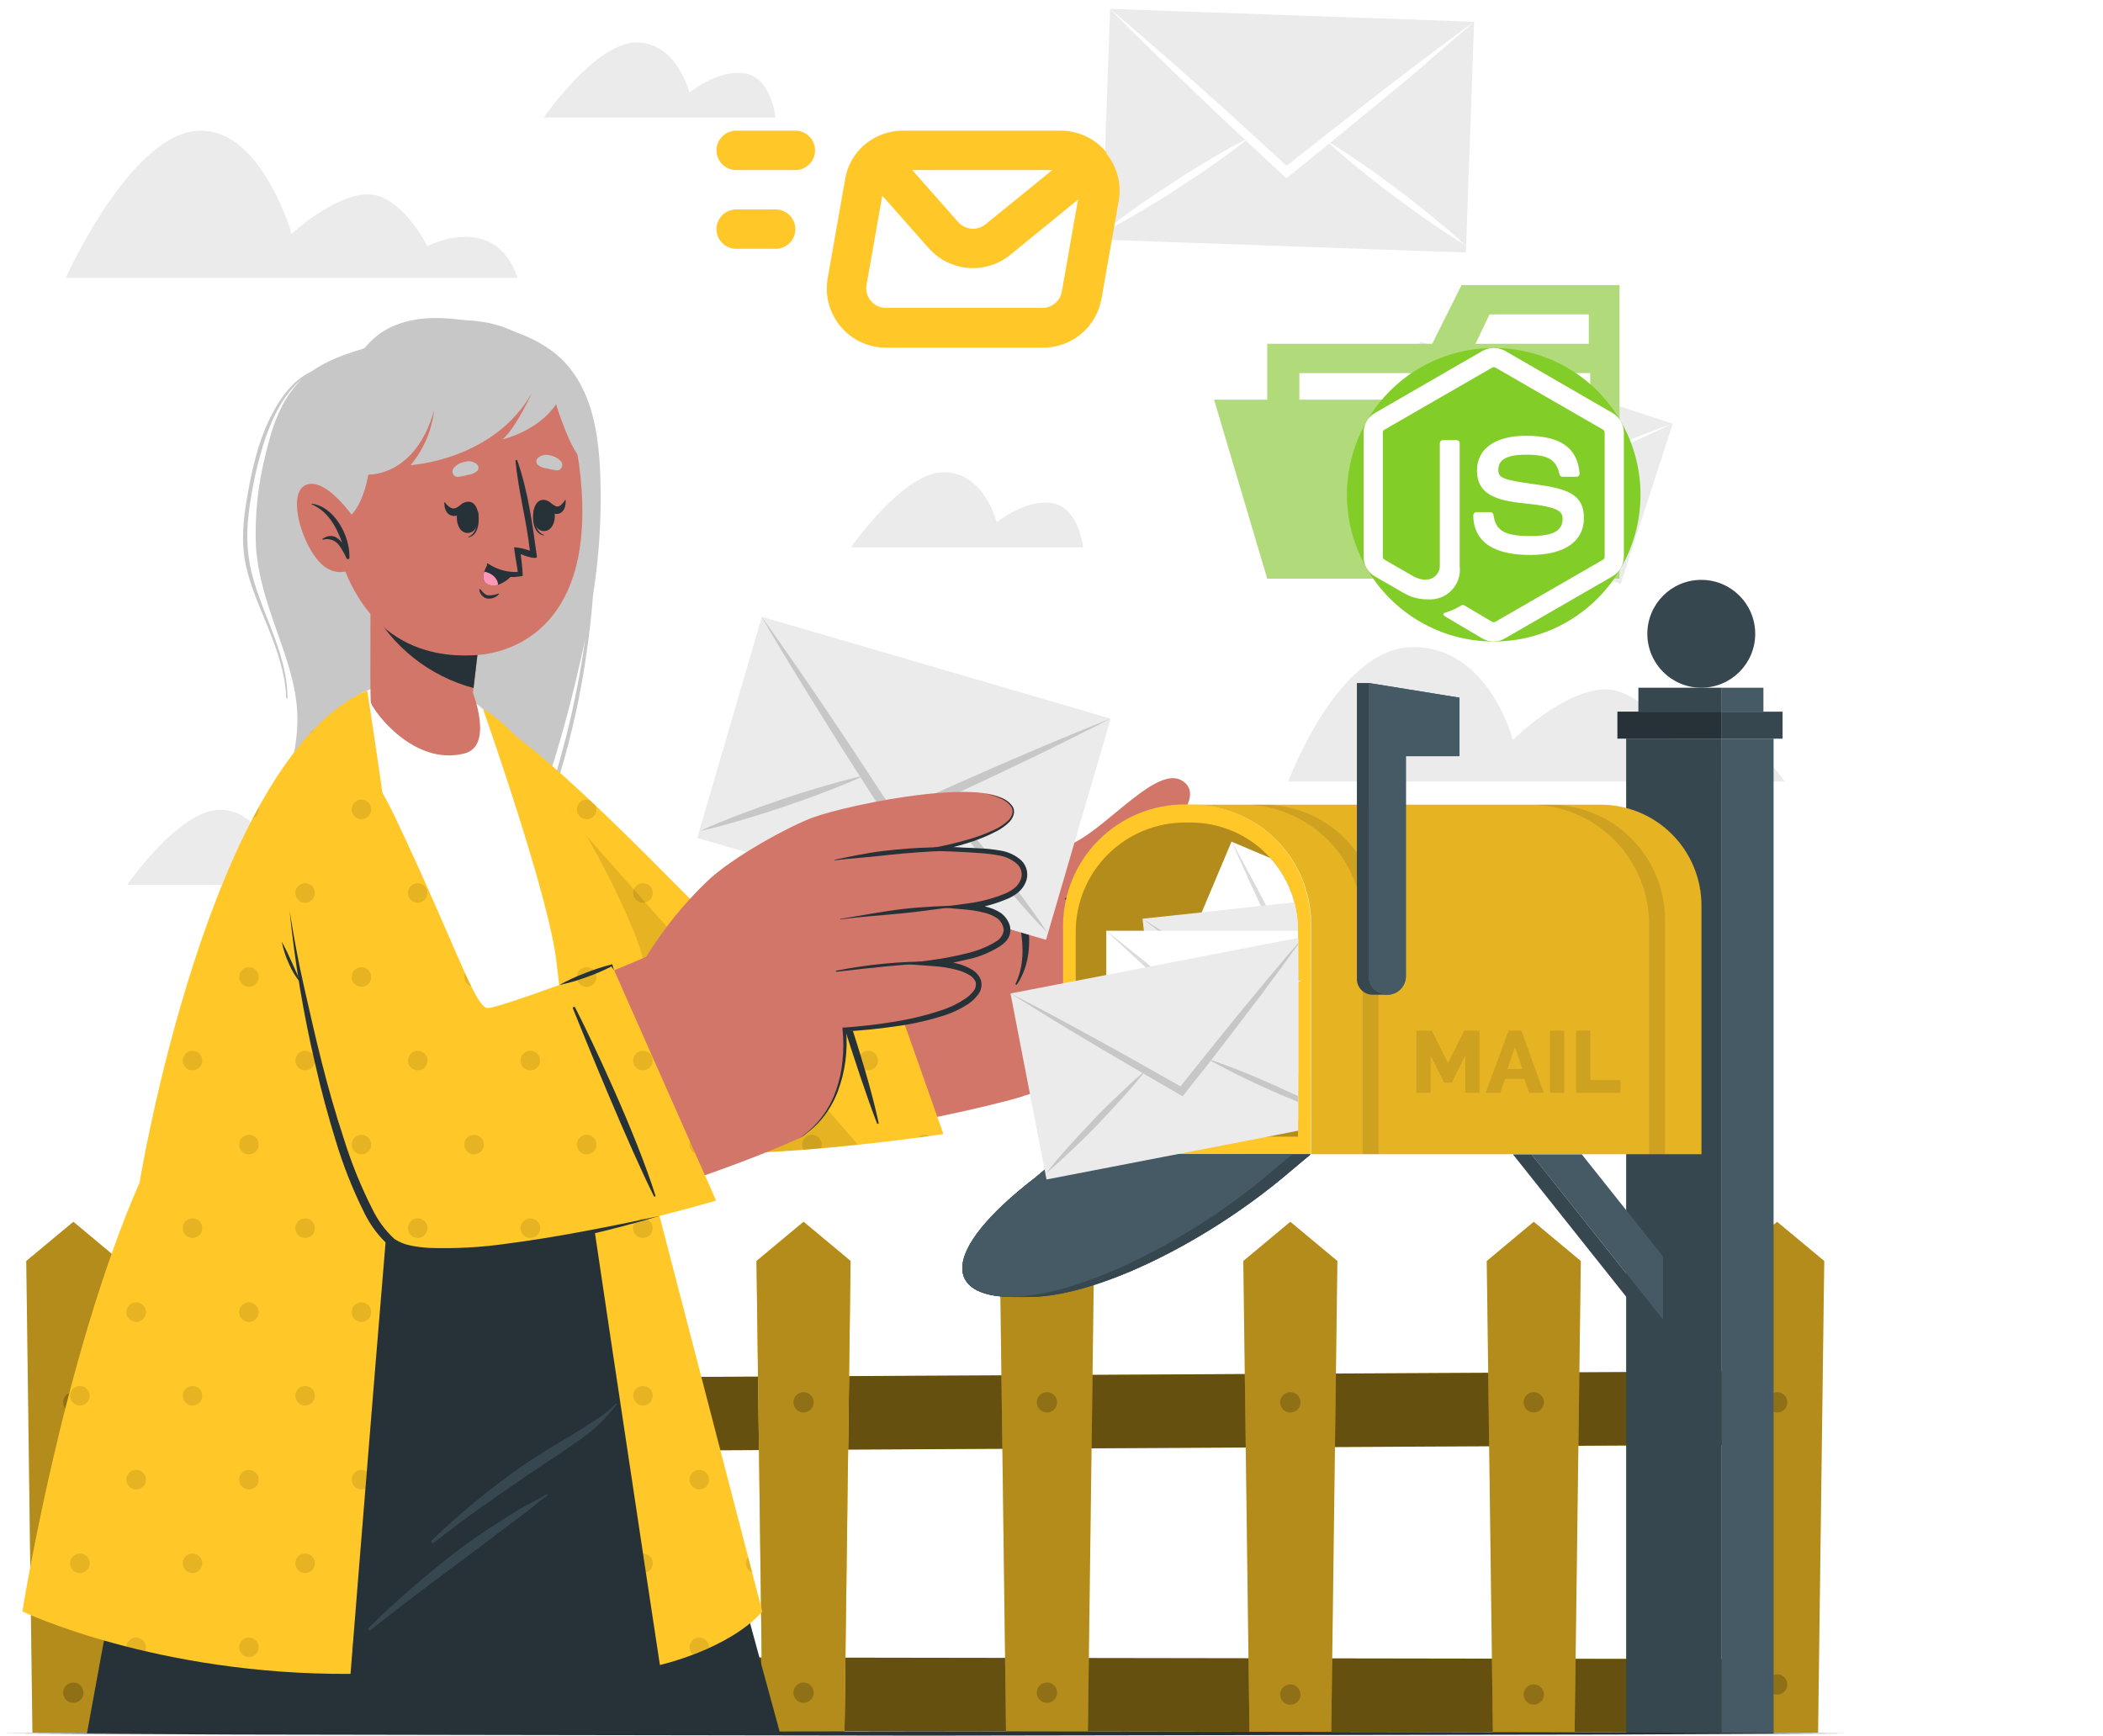 <svg width="1899" height="1568" viewBox="0 0 1899 1568" fill="none" xmlns="http://www.w3.org/2000/svg">
<g filter="url(#filter0_dd_13_19996)">
<path d="M1002.43 2.58899e-06L995.046 208.437L1323.71 220.086L1331.1 11.649L1002.43 2.58899e-06Z" fill="#EBEBEB"/>
<path d="M1331.08 11.633C1317.38 23.869 1303.36 35.392 1289.58 47.549C1275.8 59.706 1261.86 71.031 1247.73 82.674C1233.13 94.791 1218.49 106.802 1203.81 118.709C1203.34 119.065 1202.94 119.461 1202.5 119.857L1163.46 151.536L1161.52 153.001L1159.78 151.378C1147.5 140 1135.28 128.582 1123.11 117.125L1121.84 115.937C1108.02 103.027 1094.12 90.039 1080.54 76.813C1067.43 64.339 1054.32 51.628 1041.3 38.917C1028.27 26.205 1015.28 13.336 1002.45 0.149C1016.19 11.514 1029.65 23.433 1043.2 35.075C1056.74 46.718 1070.24 58.835 1083.67 70.715C1098.58 83.914 1113.5 97.391 1128.41 111.145L1161.88 141.716C1173.76 132.331 1185.63 122.866 1197.51 113.6C1213.35 101.127 1229.19 88.692 1245.03 76.417C1259.24 65.435 1273.5 54.532 1287.84 43.708C1302.33 32.937 1316.59 22.008 1331.08 11.633Z" fill="white"/>
<path d="M1128.73 115.897C1128.61 116.012 1128.47 116.118 1128.33 116.214C1126.55 117.64 1124.77 119.065 1122.99 120.412C1114.51 127.104 1105.84 133.44 1097.01 139.617C1086.28 147.22 1075.31 154.506 1064.26 161.713C1053.22 168.92 1042.09 175.811 1030.72 182.542C1019.36 189.274 1007.91 195.808 996.074 201.748C1006.37 193.392 1017.02 185.591 1027.75 177.988C1038.48 170.385 1049.53 163.099 1060.5 155.892C1071.47 148.685 1082.76 141.755 1094.12 135.024C1103.15 129.678 1112.34 124.411 1121.84 119.501C1123.98 118.352 1126.16 117.244 1128.37 116.135L1128.73 115.897Z" fill="white"/>
<path d="M1323.16 213.35C1311.8 206.579 1300.79 199.213 1289.98 191.729C1279.17 184.245 1268.51 176.444 1257.94 168.603C1247.37 160.763 1236.99 152.566 1226.82 144.21C1218.5 137.439 1210.3 130.549 1202.38 123.302L1197.28 118.669C1197.17 118.54 1197.05 118.421 1196.92 118.312L1197.4 118.55L1203.69 122.51C1212.68 128.093 1221.39 133.954 1230.1 139.973C1240.95 147.339 1251.53 155.258 1262.1 163.178C1272.67 171.098 1283.01 179.018 1293.19 187.532C1303.36 196.045 1313.5 204.242 1323.16 213.35Z" fill="white"/>
<path d="M1282.26 300.441L1235.22 445.21L1463.49 519.377L1510.52 374.608L1282.26 300.441Z" fill="#EBEBEB"/>
<path d="M1510.39 374.558C1498.31 380.379 1486.19 385.764 1474.07 391.427C1461.96 397.089 1449.8 402.317 1437.64 407.662C1425.49 413.008 1412.26 418.711 1399.59 424.136L1398.44 424.65L1364.74 438.946L1363.08 439.579L1362.17 438.114C1355.88 427.554 1349.6 417.087 1343.32 406.712C1343.08 406.395 1342.88 405.999 1342.64 405.643C1335.56 393.763 1328.51 381.883 1321.54 370.004C1314.86 358.599 1308.26 347.102 1301.74 335.513C1295.24 323.633 1288.63 312.348 1282.26 300.547C1289.62 311.278 1296.67 322.327 1303.84 333.216C1311.01 344.106 1318.05 355.273 1325.06 366.4C1332.98 378.755 1340.74 391.216 1348.35 403.782L1365.69 431.937C1375.87 427.699 1386.08 423.462 1396.26 419.344C1409.83 413.774 1423.44 408.256 1437.09 402.792C1449.25 397.921 1461.48 393.13 1473.68 388.417C1485.87 383.705 1498.15 378.914 1510.39 374.558Z" fill="white"/>
<path d="M1347.48 407.069H1347.16L1342.56 408.969C1335.24 411.939 1327.87 414.632 1320.47 417.206C1311.4 420.374 1302.25 423.304 1293.07 426.155C1283.88 429.006 1274.65 431.58 1265.35 434.075C1256.04 436.57 1246.66 438.827 1237.19 440.609C1246.06 436.649 1255.09 433.481 1264.16 430.313C1273.23 427.145 1282.41 424.255 1291.6 421.403C1300.79 418.552 1310.01 415.939 1319.32 413.484C1326.73 411.504 1334.21 409.524 1341.77 408.098L1347.04 407.069H1347.48Z" fill="white"/>
<path d="M1464.33 514.501C1457.72 507.452 1451.46 500.087 1445.4 492.642C1439.35 485.197 1433.52 477.634 1427.54 469.991C1421.57 462.349 1416.1 454.548 1410.64 446.628C1406.16 440.213 1401.77 433.719 1397.65 427.066C1396.78 425.601 1395.91 424.215 1395.03 422.789C1394.98 422.678 1394.91 422.572 1394.84 422.473L1395.11 422.75L1398.76 426.71C1403.94 432.412 1408.89 438.312 1413.8 444.252C1419.9 451.697 1425.68 459.3 1431.58 466.942C1437.48 474.585 1443.07 482.386 1448.53 490.306C1454 498.226 1459.38 506.185 1464.33 514.501Z" fill="white"/>
<path d="M1611.64 697.765H1163.34C1163.34 697.765 1207.77 576.354 1276.16 576.354C1344.55 576.354 1366.13 660.225 1366.13 660.225C1366.13 660.225 1412.14 614.607 1450.04 614.607C1487.93 614.607 1520.88 674.758 1520.88 674.758C1520.88 674.758 1574.46 642.524 1611.64 697.765Z" fill="#EBEBEB"/>
<path d="M700.27 98.197H490.989C490.989 98.197 537.755 30.363 574.661 30.363C611.568 30.363 622.418 75.586 622.418 75.586C622.418 75.586 648.434 54.479 672.55 58.241C696.666 62.003 700.27 98.197 700.27 98.197Z" fill="#EBEBEB"/>
<path d="M978.056 486.306H768.499C768.499 486.306 815.305 418.473 852.171 418.473C889.038 418.473 899.928 463.695 899.928 463.695C899.928 463.695 925.944 442.589 950.06 446.351C974.176 450.113 978.056 486.306 978.056 486.306Z" fill="#EBEBEB"/>
<path d="M324.197 791.139H114.798C114.798 791.139 161.604 723.346 198.471 723.346C235.337 723.346 246.267 768.568 246.267 768.568C246.267 768.568 272.283 747.461 296.399 751.223C320.515 754.985 324.197 791.139 324.197 791.139Z" fill="#EBEBEB"/>
<path d="M467.427 242.97H59.359C59.359 242.97 115.234 118.273 174.988 110.472C234.743 102.671 263.334 203.134 263.334 203.134C263.334 203.134 301.864 167.494 332.197 167.494C362.529 167.494 385.893 214.301 385.893 214.301C385.893 214.301 446.638 182.344 467.427 242.97Z" fill="#EBEBEB"/>
<path d="M1619.96 1296.66L51.836 1304.9L51.044 1238.53L1619.13 1230.29L1619.96 1296.66Z" fill="#FFC727"/>
<path opacity="0.6" d="M1619.96 1296.66L51.836 1304.9L51.044 1238.53L1619.13 1230.29L1619.96 1296.66Z" fill="black"/>
<path d="M1619.68 1556.75L51.559 1554.33L51.321 1488L1619.44 1490.38L1619.68 1556.75Z" fill="#FFC727"/>
<path opacity="0.6" d="M1619.68 1556.75L51.559 1554.33L51.321 1488L1619.44 1490.38L1619.68 1556.75Z" fill="black"/>
<path d="M108.7 1130.82L103.156 1556.83H29.304L23.72 1130.82L66.25 1095.42L108.7 1130.82Z" fill="#FFC727"/>
<path opacity="0.3" d="M108.7 1130.82L103.156 1556.83H29.304L23.72 1130.82L66.25 1095.42L108.7 1130.82Z" fill="black"/>
<path opacity="0.2" d="M75.397 1520.67C75.405 1522.49 74.873 1524.27 73.868 1525.79C72.864 1527.3 71.431 1528.49 69.754 1529.19C68.076 1529.89 66.227 1530.08 64.442 1529.73C62.658 1529.38 61.017 1528.51 59.728 1527.22C58.44 1525.94 57.561 1524.3 57.203 1522.52C56.845 1520.74 57.025 1518.89 57.719 1517.21C58.413 1515.52 59.591 1514.09 61.102 1513.08C62.614 1512.06 64.392 1511.52 66.21 1511.52C67.415 1511.52 68.609 1511.75 69.723 1512.21C70.837 1512.67 71.85 1513.34 72.704 1514.19C73.558 1515.04 74.235 1516.05 74.697 1517.16C75.159 1518.27 75.397 1519.47 75.397 1520.67Z" fill="black"/>
<path opacity="0.2" d="M75.397 1258.45C75.405 1260.27 74.873 1262.05 73.868 1263.56C72.864 1265.08 71.431 1266.26 69.754 1266.96C68.076 1267.66 66.227 1267.85 64.442 1267.5C62.658 1267.15 61.017 1266.28 59.728 1265C58.44 1263.71 57.561 1262.08 57.203 1260.29C56.845 1258.51 57.025 1256.66 57.719 1254.98C58.413 1253.3 59.591 1251.86 61.102 1250.85C62.614 1249.84 64.392 1249.3 66.21 1249.3C67.415 1249.29 68.609 1249.53 69.723 1249.98C70.837 1250.44 71.85 1251.12 72.704 1251.97C73.558 1252.81 74.235 1253.83 74.697 1254.94C75.159 1256.05 75.397 1257.24 75.397 1258.45Z" fill="black"/>
<path d="M328.475 1130.82L322.931 1556.83H249.118L243.535 1130.82L286.024 1095.42L328.475 1130.82Z" fill="#FFC727"/>
<path opacity="0.3" d="M328.475 1130.82L322.931 1556.83H249.118L243.535 1130.82L286.024 1095.42L328.475 1130.82Z" fill="black"/>
<path opacity="0.2" d="M295.172 1520.67C295.172 1522.48 294.635 1524.25 293.63 1525.75C292.625 1527.26 291.197 1528.43 289.525 1529.12C287.854 1529.82 286.014 1530 284.24 1529.64C282.466 1529.29 280.836 1528.42 279.556 1527.14C278.277 1525.86 277.406 1524.23 277.053 1522.46C276.7 1520.68 276.881 1518.84 277.573 1517.17C278.266 1515.5 279.438 1514.07 280.943 1513.07C282.447 1512.06 284.215 1511.52 286.025 1511.52C287.227 1511.52 288.419 1511.75 289.531 1512.21C290.643 1512.67 291.654 1513.34 292.504 1514.19C293.355 1515.04 294.028 1516.05 294.486 1517.17C294.944 1518.28 295.177 1519.47 295.172 1520.67Z" fill="black"/>
<path opacity="0.2" d="M295.172 1258.45C295.172 1260.26 294.635 1262.02 293.63 1263.53C292.625 1265.03 291.197 1266.21 289.525 1266.9C287.854 1267.59 286.014 1267.77 284.24 1267.42C282.466 1267.07 280.836 1266.19 279.556 1264.92C278.277 1263.64 277.406 1262.01 277.053 1260.23C276.7 1258.46 276.881 1256.62 277.573 1254.95C278.266 1253.28 279.438 1251.85 280.943 1250.84C282.447 1249.84 284.215 1249.3 286.025 1249.3C287.227 1249.29 288.419 1249.53 289.531 1249.99C290.643 1250.44 291.654 1251.12 292.504 1251.97C293.355 1252.82 294.028 1253.83 294.486 1254.94C294.944 1256.05 295.177 1257.24 295.172 1258.45Z" fill="black"/>
<path d="M548.288 1130.82L542.745 1556.83H468.853L463.349 1130.82L505.838 1095.42L548.288 1130.82Z" fill="#FFC727"/>
<path opacity="0.3" d="M548.288 1130.82L542.745 1556.83H468.853L463.349 1130.82L505.838 1095.42L548.288 1130.82Z" fill="black"/>
<path opacity="0.2" d="M514.986 1520.67C514.994 1522.49 514.462 1524.27 513.457 1525.79C512.452 1527.3 511.02 1528.49 509.342 1529.19C507.664 1529.89 505.816 1530.08 504.031 1529.73C502.247 1529.38 500.606 1528.51 499.317 1527.22C498.028 1525.94 497.149 1524.3 496.792 1522.52C496.434 1520.74 496.614 1518.89 497.308 1517.21C498.002 1515.52 499.179 1514.09 500.691 1513.08C502.203 1512.06 503.981 1511.52 505.799 1511.52C507.004 1511.52 508.198 1511.75 509.312 1512.21C510.426 1512.67 511.439 1513.34 512.293 1514.19C513.147 1515.04 513.824 1516.05 514.286 1517.16C514.748 1518.27 514.986 1519.47 514.986 1520.67Z" fill="black"/>
<path opacity="0.2" d="M514.986 1258.45C514.994 1260.27 514.462 1262.05 513.457 1263.56C512.452 1265.08 511.02 1266.26 509.342 1266.96C507.664 1267.66 505.816 1267.85 504.031 1267.5C502.247 1267.15 500.606 1266.28 499.317 1265C498.028 1263.71 497.149 1262.08 496.792 1260.29C496.434 1258.51 496.614 1256.66 497.308 1254.98C498.002 1253.3 499.179 1251.86 500.691 1250.85C502.203 1249.84 503.981 1249.3 505.799 1249.3C507.004 1249.29 508.198 1249.53 509.312 1249.98C510.426 1250.44 511.439 1251.12 512.293 1251.97C513.147 1252.81 513.824 1253.83 514.286 1254.94C514.748 1256.05 514.986 1257.24 514.986 1258.45Z" fill="black"/>
<path d="M768.063 1130.82L762.559 1556.83H688.667L683.123 1130.82L725.613 1095.42L768.063 1130.82Z" fill="#FFC727"/>
<path d="M768.063 1130.82L762.559 1556.83H688.667L683.123 1130.82L725.613 1095.42L768.063 1130.82Z" fill="#FFC727"/>
<path opacity="0.3" d="M768.063 1130.82L762.559 1556.83H688.667L683.123 1130.82L725.613 1095.42L768.063 1130.82Z" fill="black"/>
<path opacity="0.2" d="M734.761 1520.67C734.761 1522.48 734.224 1524.25 733.219 1525.75C732.214 1527.26 730.785 1528.43 729.114 1529.12C727.442 1529.82 725.603 1530 723.829 1529.64C722.054 1529.29 720.424 1528.42 719.145 1527.14C717.866 1525.86 716.995 1524.23 716.642 1522.46C716.289 1520.68 716.47 1518.84 717.162 1517.17C717.854 1515.5 719.027 1514.07 720.531 1513.07C722.035 1512.06 723.804 1511.52 725.613 1511.52C728.039 1511.52 730.366 1512.49 732.081 1514.2C733.797 1515.92 734.761 1518.25 734.761 1520.67Z" fill="black"/>
<path opacity="0.2" d="M734.761 1258.45C734.761 1260.26 734.224 1262.03 733.219 1263.53C732.214 1265.03 730.785 1266.21 729.114 1266.9C727.442 1267.59 725.603 1267.77 723.829 1267.42C722.054 1267.07 720.424 1266.2 719.145 1264.92C717.866 1263.64 716.995 1262.01 716.642 1260.23C716.289 1258.46 716.47 1256.62 717.162 1254.95C717.854 1253.28 719.027 1251.85 720.531 1250.84C722.035 1249.84 723.804 1249.3 725.613 1249.3C728.039 1249.3 730.366 1250.26 732.081 1251.98C733.797 1253.69 734.761 1256.02 734.761 1258.45Z" fill="black"/>
<path d="M987.877 1130.82L982.333 1556.83H908.442L902.938 1130.82L945.388 1095.42L987.877 1130.82Z" fill="#FFC727"/>
<path opacity="0.3" d="M987.877 1130.82L982.333 1556.83H908.442L902.938 1130.82L945.388 1095.42L987.877 1130.82Z" fill="black"/>
<path opacity="0.2" d="M954.535 1520.67C954.535 1522.48 953.998 1524.25 952.993 1525.75C951.988 1527.26 950.56 1528.43 948.888 1529.12C947.217 1529.82 945.378 1530 943.603 1529.64C941.829 1529.29 940.199 1528.42 938.919 1527.14C937.64 1525.86 936.769 1524.23 936.416 1522.46C936.063 1520.68 936.244 1518.84 936.937 1517.17C937.629 1515.5 938.801 1514.07 940.306 1513.07C941.81 1512.06 943.578 1511.52 945.388 1511.52C946.59 1511.52 947.782 1511.75 948.894 1512.21C950.007 1512.67 951.017 1513.34 951.867 1514.19C952.718 1515.04 953.392 1516.05 953.849 1517.17C954.307 1518.28 954.54 1519.47 954.535 1520.67Z" fill="black"/>
<path opacity="0.2" d="M954.535 1258.45C954.535 1260.26 953.998 1262.02 952.993 1263.53C951.988 1265.03 950.56 1266.21 948.888 1266.9C947.217 1267.59 945.378 1267.77 943.603 1267.42C941.829 1267.07 940.199 1266.19 938.919 1264.92C937.64 1263.64 936.769 1262.01 936.416 1260.23C936.063 1258.46 936.244 1256.62 936.937 1254.95C937.629 1253.28 938.801 1251.85 940.306 1250.84C941.81 1249.84 943.578 1249.3 945.388 1249.3C946.59 1249.29 947.782 1249.53 948.894 1249.99C950.007 1250.44 951.017 1251.12 951.867 1251.97C952.718 1252.82 953.392 1253.83 953.849 1254.94C954.307 1256.05 954.54 1257.24 954.535 1258.45Z" fill="black"/>
<path d="M1207.65 1130.82L1202.11 1556.83H1128.26L1122.71 1130.82L1165.16 1095.42L1207.65 1130.82Z" fill="#FFC727"/>
<path opacity="0.3" d="M1207.65 1130.82L1202.11 1556.83H1128.26L1122.71 1130.82L1165.16 1095.42L1207.65 1130.82Z" fill="black"/>
<path opacity="0.2" d="M1174.35 1258.45C1174.36 1260.27 1173.82 1262.05 1172.82 1263.57C1171.81 1265.08 1170.38 1266.27 1168.7 1266.97C1167.02 1267.67 1165.17 1267.85 1163.38 1267.5C1161.59 1267.15 1159.95 1266.27 1158.67 1264.98C1157.38 1263.7 1156.5 1262.06 1156.15 1260.27C1155.8 1258.48 1155.98 1256.63 1156.68 1254.95C1157.38 1253.27 1158.57 1251.84 1160.08 1250.83C1161.6 1249.83 1163.38 1249.29 1165.2 1249.3C1167.63 1249.3 1169.95 1250.26 1171.67 1251.98C1173.39 1253.69 1174.35 1256.02 1174.35 1258.45Z" fill="black"/>
<path opacity="0.2" d="M1174.35 1522.37C1174.36 1524.19 1173.82 1525.98 1172.82 1527.49C1171.81 1529.01 1170.38 1530.19 1168.7 1530.89C1167.02 1531.59 1165.17 1531.78 1163.38 1531.43C1161.59 1531.07 1159.95 1530.2 1158.67 1528.91C1157.38 1527.62 1156.5 1525.98 1156.15 1524.2C1155.8 1522.41 1155.98 1520.56 1156.68 1518.88C1157.38 1517.2 1158.57 1515.77 1160.08 1514.76C1161.6 1513.75 1163.38 1513.22 1165.2 1513.23C1167.63 1513.23 1169.95 1514.19 1171.67 1515.91C1173.39 1517.62 1174.35 1519.95 1174.35 1522.37Z" fill="black"/>
<path d="M1427.47 1130.82L1421.88 1556.83H1348.07L1342.53 1130.82L1384.98 1095.42L1427.47 1130.82Z" fill="#FFC727"/>
<path opacity="0.3" d="M1427.47 1130.82L1421.88 1556.83H1348.07L1342.53 1130.82L1384.98 1095.42L1427.47 1130.82Z" fill="black"/>
<path opacity="0.2" d="M1394.12 1258.45C1394.12 1260.26 1393.59 1262.02 1392.58 1263.53C1391.58 1265.03 1390.15 1266.21 1388.48 1266.9C1386.81 1267.59 1384.97 1267.77 1383.19 1267.42C1381.42 1267.07 1379.79 1266.19 1378.51 1264.92C1377.23 1263.64 1376.36 1262.01 1376 1260.23C1375.65 1258.46 1375.83 1256.62 1376.52 1254.95C1377.22 1253.28 1378.39 1251.85 1379.89 1250.84C1381.4 1249.84 1383.17 1249.3 1384.98 1249.3C1386.18 1249.29 1387.37 1249.53 1388.48 1249.99C1389.59 1250.44 1390.61 1251.12 1391.46 1251.97C1392.31 1252.82 1392.98 1253.83 1393.44 1254.94C1393.9 1256.05 1394.13 1257.24 1394.12 1258.45Z" fill="black"/>
<path opacity="0.2" d="M1394.12 1522.37C1394.12 1524.18 1393.59 1525.95 1392.58 1527.46C1391.58 1528.96 1390.15 1530.13 1388.48 1530.83C1386.81 1531.52 1384.97 1531.7 1383.19 1531.35C1381.42 1530.99 1379.79 1530.12 1378.51 1528.84C1377.23 1527.56 1376.36 1525.93 1376 1524.16C1375.65 1522.38 1375.83 1520.55 1376.52 1518.87C1377.22 1517.2 1378.39 1515.77 1379.89 1514.77C1381.4 1513.76 1383.17 1513.23 1384.98 1513.23C1386.18 1513.22 1387.37 1513.45 1388.48 1513.91C1389.59 1514.37 1390.61 1515.04 1391.46 1515.89C1392.31 1516.75 1392.98 1517.76 1393.44 1518.87C1393.9 1519.98 1394.13 1521.17 1394.12 1522.37Z" fill="black"/>
<path d="M1647.28 1130.82L1641.7 1556.83H1567.84L1562.3 1130.82L1604.75 1095.42L1647.28 1130.82Z" fill="#FFC727"/>
<path opacity="0.3" d="M1647.28 1130.82L1641.7 1556.83H1567.84L1562.3 1130.82L1604.75 1095.42L1647.28 1130.82Z" fill="black"/>
<path opacity="0.2" d="M1613.94 1258.45C1613.95 1260.27 1613.41 1262.05 1612.41 1263.57C1611.4 1265.08 1609.96 1266.27 1608.28 1266.97C1606.6 1267.67 1604.75 1267.85 1602.97 1267.5C1601.18 1267.15 1599.54 1266.27 1598.25 1264.98C1596.97 1263.7 1596.09 1262.06 1595.74 1260.27C1595.38 1258.48 1595.57 1256.63 1596.27 1254.95C1596.97 1253.27 1598.15 1251.84 1599.67 1250.83C1601.19 1249.83 1602.97 1249.29 1604.79 1249.3C1607.22 1249.3 1609.54 1250.26 1611.26 1251.98C1612.97 1253.69 1613.94 1256.02 1613.94 1258.45Z" fill="black"/>
<path opacity="0.2" d="M1613.94 1513.23C1613.94 1515.05 1613.4 1516.82 1612.39 1518.34C1611.38 1519.85 1609.94 1521.02 1608.26 1521.72C1606.58 1522.41 1604.73 1522.59 1602.94 1522.24C1601.16 1521.88 1599.52 1521 1598.24 1519.71C1596.96 1518.42 1596.09 1516.78 1595.74 1515C1595.39 1513.21 1595.57 1511.36 1596.27 1509.68C1596.98 1508.01 1598.16 1506.57 1599.68 1505.57C1601.19 1504.56 1602.97 1504.03 1604.79 1504.04C1607.22 1504.05 1609.55 1505.02 1611.26 1506.75C1612.97 1508.47 1613.94 1510.8 1613.94 1513.23Z" fill="black"/>
<path d="M259.374 1107.58C259.374 1107.58 341.463 1430.03 373.934 1557.5H704.467C667.323 1426.82 570.384 1066.15 570.384 1066.15L259.374 1107.58Z" fill="#D3766A"/>
<path d="M112.422 1430.03C112.422 1430.03 105.057 1504.08 99.948 1557.5H415.275C417.216 1511.49 419.75 1452.96 419.869 1452.92L420.225 1452.72L434.045 1445.79L483.782 1421.08L485.841 1420.05L511.105 1407.5C511.105 1407.3 511.62 1405.16 512.332 1401.32C514.114 1392.09 517.678 1373.17 522.153 1349.21C527.697 1319.55 534.627 1282.17 541.319 1245.78C553.911 1177.63 570.385 1066.15 570.385 1066.15H144.854C144.854 1066.15 66.685 1290.56 112.422 1430.03Z" fill="#D3766A"/>
<path d="M704.467 1557.5L570.385 1066.04H144.854C144.854 1066.04 51.677 1275.91 102.641 1425.87L78.525 1557.38L704.467 1557.5Z" fill="#263238"/>
<path d="M389.774 1383.15C414.727 1359.26 441.41 1337.25 469.605 1317.29C483.742 1307.59 498.235 1298.6 513.164 1289.85C520.53 1285.49 527.697 1280.94 534.904 1276.31C542.558 1271.66 549.619 1266.1 555.931 1259.75C556.049 1259.67 556.19 1259.64 556.333 1259.65C556.475 1259.66 556.61 1259.71 556.716 1259.81C556.821 1259.91 556.891 1260.04 556.914 1260.18C556.937 1260.32 556.911 1260.46 556.842 1260.59C551.588 1267.21 545.899 1273.48 539.814 1279.36C533.728 1284.85 527.271 1289.92 520.49 1294.52C506.234 1304.54 491.543 1313.85 477.169 1323.71C448.222 1343.51 419.275 1363.31 391.793 1385.32C390.368 1386.31 388.586 1384.25 389.774 1383.15Z" fill="#37474F"/>
<path d="M332.988 1462.03C356.929 1438.59 382.167 1416.51 408.583 1395.9C421.848 1385.64 435.589 1376.1 449.687 1367.15C456.418 1362.79 463.203 1358.55 470.04 1354.44C477.604 1349.88 485.88 1346.32 493.206 1341.65C493.998 1341.17 494.869 1342.28 494.077 1342.79C487.187 1347.43 481.009 1353.21 474.278 1358.2C467.546 1363.19 460.893 1368.22 454.24 1373.21C440.896 1383.3 427.67 1393.48 414.245 1403.42C387.318 1423.22 360.747 1443.38 334.533 1464.2C333.226 1465.31 331.761 1463.21 332.988 1462.03Z" fill="#37474F"/>
<path d="M528.449 589.977C531.538 569.98 534.033 549.784 535.498 529.509C540.067 500.695 542.371 471.566 542.388 442.392C542.388 394.318 538.824 336.227 495.186 306.646C475.07 293.024 450.954 286.371 427.274 282.332C402.524 278.372 375.795 276.432 352.669 287.639C343.487 292.018 335.459 298.487 329.226 306.527C312.436 311.517 295.448 317.338 281.232 327.515C262.898 335.751 250.543 355.234 242.386 372.658C232.526 393.685 227.457 416.533 223.458 439.303C219.735 460.528 217.359 481.515 222.072 502.661C226.031 521.233 233.951 538.657 241.039 556.199C249.632 577.464 257.631 599.124 258.463 622.29C258.463 623.042 259.691 623.121 259.691 622.29C259.413 585.225 239.891 552.279 229.477 517.551C223.516 497.873 221.815 477.152 224.487 456.766C227.222 433.267 232.317 410.104 239.693 387.626C246.227 368.658 256.523 347.156 272.917 334.167C272.621 334.397 272.343 334.649 272.085 334.92C253.632 352.66 245.554 378.004 239.851 402.238C232.912 429.278 229.963 457.187 231.1 485.079C232.684 510.581 240.406 534.697 248.84 558.654C257.275 582.612 266.264 606.609 268.204 632.031C270.264 658.84 263.254 685.054 255.731 710.516C248.484 735.147 240.366 760.015 239.297 785.755C238.051 809.221 244.261 832.479 257.037 852.202C280.797 888.514 333.543 917.5 374.409 890.85C384.387 883.853 393.435 875.617 401.336 866.339C410.086 856.703 418.296 846.589 425.927 836.045C442.08 813.594 456.043 789.646 467.625 764.53C490.949 714.833 506.59 661.81 519.539 608.589C522.707 595.481 525.717 582.295 528.409 568.99C524.246 599.237 518.362 629.222 510.788 658.8C497.047 711.942 479.109 765.717 450.241 812.88C442.748 825.04 434.537 836.743 425.65 847.925C415.948 860.161 405.177 871.17 394.684 882.653C394.542 882.785 394.458 882.967 394.451 883.16C394.443 883.353 394.513 883.541 394.644 883.683C394.775 883.825 394.958 883.909 395.151 883.916C395.344 883.923 395.532 883.854 395.674 883.722C415.561 866.282 432.891 846.126 447.152 823.849C462.169 801.073 474.726 776.769 484.613 751.343C505.237 699.371 519.941 645.241 528.449 589.977Z" fill="#C7C7C7"/>
<path d="M392.426 699.191C455.191 842.143 542.348 1006.12 593.075 1022.71C647.246 1040.42 852.369 1003.63 923.132 982.165C946.337 975.156 868.05 814.107 843.934 804.603C819.818 795.1 667.521 848.162 651.998 844.955C643.722 843.292 533.597 712.338 457.171 655.315C385.972 602.173 372.468 653.731 392.426 699.191Z" fill="#D3766A"/>
<path d="M785.486 825.908C785.486 825.908 815.582 768.925 834.352 746.71C853.121 724.495 953.149 667.868 966.81 688.816C984.194 715.862 932.795 760.094 904.798 778.349C904.798 778.349 945.11 840.876 915.054 880.554C884.999 920.233 785.486 825.908 785.486 825.908Z" fill="#D3766A"/>
<path d="M905.669 986.838C929.785 981.334 1037.97 946.289 1065.93 929.816C1093.88 913.342 1170.78 860.121 1160.21 837.471C1149.64 814.82 1125.96 828.601 1125.96 828.601C1125.96 828.601 1154.91 800.881 1142.31 779.102C1129.72 757.322 1093.41 779.894 1093.41 779.894C1093.41 779.894 1121.13 749.363 1106.95 728.415C1092.77 707.467 1060.15 736.335 1060.15 736.335C1060.15 736.335 1086.72 709.566 1067.83 697.251C1045.37 682.52 1001.82 737.364 969.622 753.204C962.336 756.847 816.215 815.77 816.215 815.77L905.669 986.838Z" fill="#D3766A"/>
<path d="M1063.15 733.999C1031.12 774.271 1010.13 786.348 962.336 803.02C961.385 803.376 961.662 804.841 962.692 804.564C1011 792.486 1039.47 781.161 1065.17 735.464C1066.44 733.405 1064.66 732.098 1063.15 733.999Z" fill="#263238"/>
<path d="M1096.06 776.647C1059.16 815.573 1036.66 828.878 987.719 850.024C987.636 850.055 987.559 850.102 987.494 850.163C987.43 850.224 987.377 850.296 987.34 850.377C987.304 850.458 987.283 850.546 987.28 850.634C987.277 850.723 987.292 850.812 987.323 850.895C987.354 850.978 987.401 851.054 987.462 851.119C987.523 851.184 987.596 851.237 987.676 851.273C987.757 851.31 987.845 851.331 987.933 851.334C988.022 851.337 988.111 851.322 988.194 851.291C1037.77 834.54 1065.97 822.542 1097.72 778.825C1099.19 776.964 1097.76 774.865 1096.06 776.647Z" fill="#263238"/>
<path d="M1123.62 829.591C1085.13 864.675 1060.98 880.317 1010.96 894.81C1010.84 894.836 1010.72 894.886 1010.62 894.957C1010.52 895.028 1010.43 895.118 1010.36 895.223C1010.23 895.434 1010.18 895.692 1010.23 895.939C1010.28 896.186 1010.43 896.401 1010.64 896.539C1010.85 896.676 1011.11 896.724 1011.36 896.671C1063.79 886.89 1094.12 867.566 1124.53 830.858C1126.63 828.442 1126.04 827.373 1123.62 829.591Z" fill="#263238"/>
<path d="M969.147 697.766C967.206 733.92 928.914 755.58 903.056 775.419C902.664 775.693 902.343 776.057 902.122 776.481C901.901 776.905 901.786 777.376 901.786 777.855C901.786 778.333 901.901 778.804 902.122 779.228C902.343 779.652 902.664 780.016 903.056 780.29C918.222 807.653 931.646 850.618 917.074 880.238C916.974 880.411 916.947 880.617 916.999 880.81C917.051 881.003 917.178 881.168 917.351 881.267C917.524 881.367 917.73 881.394 917.923 881.342C918.116 881.29 918.281 881.163 918.381 880.99C938.18 851.37 928.557 808.049 910.065 779.181C936.873 759.382 974.334 735.622 969.463 697.805C969.463 697.766 969.147 697.766 969.147 697.766Z" fill="#263238"/>
<path d="M778.834 809.434L851.894 1016.18C851.894 1016.18 612.993 1052.3 573.117 1020.42C533.241 988.541 420.304 792.803 391.516 711.981C362.727 631.16 394.486 603.203 465.843 656.939C537.2 710.674 645.821 830.343 652.394 831.412C658.967 832.481 778.834 809.434 778.834 809.434Z" fill="#FFC727"/>
<path opacity="0.1" d="M386.051 647.079C386.058 648.707 385.619 650.306 384.782 651.702C383.944 653.099 382.739 654.239 381.299 654.999C381.671 650.627 382.796 646.354 384.626 642.366C385.552 643.764 386.048 645.402 386.051 647.079ZM478.95 789.635C477.202 789.627 475.491 790.139 474.034 791.104C472.576 792.07 471.438 793.446 470.764 795.059C470.089 796.672 469.909 798.449 470.245 800.164C470.581 801.88 471.419 803.457 472.653 804.696C473.886 805.935 475.459 806.78 477.173 807.124C478.888 807.468 480.665 807.295 482.281 806.628C483.897 805.961 485.278 804.829 486.25 803.376C487.222 801.923 487.741 800.214 487.741 798.466C487.742 796.158 486.839 793.941 485.225 792.291C483.612 790.64 481.416 789.687 479.109 789.635H478.95ZM580.641 789.635C578.893 789.627 577.181 790.139 575.724 791.104C574.267 792.07 573.129 793.446 572.454 795.059C571.78 796.672 571.599 798.449 571.935 800.164C572.272 801.88 573.11 803.457 574.343 804.696C575.576 805.935 577.15 806.78 578.864 807.124C580.578 807.468 582.355 807.295 583.971 806.628C585.587 805.961 586.969 804.829 587.941 803.376C588.913 801.923 589.432 800.214 589.432 798.466C589.432 796.131 588.507 793.89 586.859 792.236C585.212 790.581 582.976 789.646 580.641 789.635ZM428.066 714.159C426.318 714.159 424.609 714.678 423.156 715.65C421.703 716.623 420.571 718.004 419.904 719.62C419.236 721.236 419.064 723.013 419.408 724.727C419.752 726.441 420.597 728.015 421.836 729.248C423.075 730.482 424.652 731.32 426.367 731.656C428.083 731.992 429.86 731.811 431.473 731.137C433.085 730.463 434.462 729.325 435.427 727.867C436.393 726.41 436.904 724.699 436.896 722.95C436.902 721.791 436.677 720.642 436.234 719.571C435.792 718.499 435.141 717.526 434.319 716.708C433.498 715.891 432.522 715.244 431.448 714.806C430.375 714.369 429.225 714.149 428.066 714.159ZM537.913 719.585C538.36 720.65 538.589 721.795 538.587 722.95C538.594 724.7 538.082 726.413 537.115 727.871C536.148 729.33 534.769 730.468 533.154 731.141C531.538 731.814 529.76 731.992 528.043 731.653C526.326 731.313 524.749 730.471 523.512 729.234C522.275 727.997 521.433 726.42 521.093 724.703C520.754 722.986 520.932 721.208 521.605 719.592C522.279 717.977 523.416 716.599 524.875 715.631C526.333 714.664 528.046 714.152 529.796 714.159C530.766 714.153 531.731 714.313 532.647 714.635L537.913 719.585ZM580.641 940.983C578.893 940.975 577.181 941.486 575.724 942.452C574.267 943.417 573.129 944.793 572.454 946.406C571.78 948.019 571.599 949.796 571.935 951.512C572.272 953.227 573.11 954.804 574.343 956.043C575.576 957.282 577.15 958.127 578.864 958.471C580.578 958.815 582.355 958.642 583.971 957.975C585.587 957.308 586.969 956.176 587.941 954.723C588.913 953.27 589.432 951.561 589.432 949.813C589.432 947.478 588.507 945.238 586.859 943.583C585.212 941.928 582.976 940.993 580.641 940.983ZM682.331 940.983C680.584 940.983 678.877 941.501 677.425 942.471C675.973 943.441 674.841 944.82 674.173 946.434C673.504 948.047 673.329 949.823 673.67 951.536C674.011 953.249 674.852 954.822 676.087 956.057C677.322 957.292 678.895 958.133 680.608 958.474C682.321 958.815 684.097 958.64 685.71 957.972C687.324 957.303 688.703 956.171 689.673 954.719C690.644 953.267 691.162 951.56 691.162 949.813C691.162 947.471 690.231 945.225 688.575 943.569C686.919 941.913 684.673 940.983 682.331 940.983ZM784.021 940.983C782.275 940.983 780.567 941.501 779.115 942.471C777.663 943.441 776.531 944.82 775.863 946.434C775.194 948.047 775.02 949.823 775.36 951.536C775.701 953.249 776.542 954.822 777.777 956.057C779.012 957.292 780.585 958.133 782.298 958.474C784.011 958.815 785.787 958.64 787.4 957.972C789.014 957.303 790.393 956.171 791.364 954.719C792.334 953.267 792.852 951.56 792.852 949.813C792.852 947.471 791.921 945.225 790.265 943.569C788.609 941.913 786.363 940.983 784.021 940.983ZM529.796 865.507C528.046 865.499 526.333 866.011 524.875 866.979C523.416 867.946 522.279 869.325 521.605 870.94C520.932 872.555 520.754 874.334 521.093 876.05C521.433 877.767 522.275 879.344 523.512 880.582C524.749 881.819 526.326 882.661 528.043 883C529.76 883.34 531.538 883.161 533.154 882.488C534.769 881.815 536.148 880.677 537.115 879.219C538.082 877.76 538.594 876.048 538.587 874.298C538.587 871.966 537.66 869.73 536.012 868.082C534.363 866.433 532.127 865.507 529.796 865.507ZM631.486 865.507C629.738 865.507 628.029 866.026 626.576 866.998C625.123 867.97 623.991 869.352 623.324 870.967C622.657 872.583 622.484 874.361 622.828 876.075C623.172 877.789 624.017 879.362 625.256 880.596C626.495 881.829 628.072 882.667 629.787 883.003C631.503 883.339 633.28 883.159 634.893 882.484C636.506 881.81 637.882 880.672 638.847 879.215C639.813 877.757 640.324 876.046 640.316 874.298C640.316 873.14 640.088 871.994 639.643 870.924C639.199 869.855 638.548 868.885 637.728 868.068C636.907 867.251 635.933 866.604 634.862 866.165C633.791 865.725 632.644 865.502 631.486 865.507ZM733.176 865.507C731.428 865.507 729.719 866.026 728.266 866.998C726.813 867.97 725.681 869.352 725.014 870.967C724.347 872.583 724.174 874.361 724.518 876.075C724.862 877.789 725.707 879.362 726.946 880.596C728.185 881.829 729.762 882.667 731.478 883.003C733.193 883.339 734.97 883.159 736.583 882.484C738.196 881.81 739.572 880.672 740.538 879.215C741.503 877.757 742.014 876.046 742.007 874.298C742.007 873.14 741.778 871.994 741.334 870.924C740.889 869.855 740.238 868.885 739.418 868.068C738.597 867.251 737.624 866.604 736.552 866.165C735.481 865.725 734.334 865.502 733.176 865.507ZM631.486 1016.85C629.144 1016.85 626.898 1017.78 625.242 1019.44C623.586 1021.1 622.655 1023.34 622.655 1025.68C622.651 1027.09 622.987 1028.48 623.636 1029.73C624.284 1030.97 625.225 1032.05 626.378 1032.85C629.466 1033.05 632.595 1033.17 635.842 1033.29C637.536 1032.33 638.862 1030.83 639.612 1029.03C640.362 1027.23 640.493 1025.24 639.986 1023.35C639.478 1021.47 638.36 1019.81 636.807 1018.64C635.254 1017.46 633.355 1016.83 631.407 1016.85H631.486ZM733.176 1016.85C730.834 1016.85 728.588 1017.78 726.932 1019.44C725.276 1021.1 724.345 1023.34 724.345 1025.68C724.344 1027.36 724.825 1028.99 725.731 1030.4C730.959 1030 736.186 1029.57 741.333 1029.09C741.784 1028.01 742.013 1026.85 742.007 1025.68C742.007 1023.34 741.076 1021.1 739.42 1019.44C737.764 1017.78 735.518 1016.85 733.176 1016.85ZM834.866 1016.85C832.523 1016.86 830.276 1017.78 828.61 1019.43L839.183 1018C837.875 1017.24 836.383 1016.84 834.866 1016.85Z" fill="#040403"/>
<path d="M736.898 829.789C749.412 861.191 780.814 947.516 793.485 1006.36C793.485 1006.72 792.179 1007.19 792.06 1006.88C773.765 959.673 744.541 862.933 734.879 830.462C734.681 829.868 736.502 829.195 736.898 829.789Z" fill="#263238"/>
<path opacity="0.1" d="M774.794 1025.84C701.259 1033.76 598.104 1040.42 573.117 1020.42C533.24 988.501 420.304 792.962 391.516 711.982C367.756 645.574 384.982 614.924 431.115 635.674C513.837 728.93 702.566 942.21 774.794 1025.84Z" fill="#020100"/>
<path d="M140.617 1059.98H566.227L539.498 942.171C539.498 942.171 583.294 911.877 569.949 860.24C551.219 787.734 445.41 640.268 436.263 632.427C399.475 600.946 343.245 601.857 314.575 625.933C183.74 735.583 140.617 1059.98 140.617 1059.98Z" fill="white"/>
<path d="M391.991 915.56C411.331 913.805 430.774 913.474 450.162 914.57C459.785 915.283 469.288 916.392 478.871 917.738C483.623 918.411 488.375 918.886 493.167 919.362C498.164 919.975 503.217 919.975 508.214 919.362C508.65 919.362 508.729 919.956 508.214 920.035C503.586 921.118 498.889 921.885 494.157 922.332C489.568 922.629 484.965 922.629 480.376 922.332C470.595 921.698 460.854 920.668 451.112 919.956C431.313 918.53 411.711 917.144 391.951 917.144C391.239 917.223 391.199 915.56 391.991 915.56Z" fill="#263238"/>
<path d="M348.155 940.983C363.535 936.517 379.147 932.895 394.922 930.132C402.841 928.826 410.761 927.954 418.681 927.281C422.641 926.965 426.324 926.727 430.165 926.489C434.006 926.252 438.599 926.489 442.797 926.489C443.232 926.489 443.351 927.123 442.797 927.163C438.837 927.558 434.877 928.628 430.917 929.222L419.037 931.043C411.118 932.271 403.198 933.617 395.278 934.766C379.438 937.102 363.599 939.557 347.997 942.448C347.522 942.448 347.363 941.22 348.155 940.983Z" fill="#263238"/>
<path d="M331.563 615.598C331.563 615.598 372.112 872.199 365.737 918.292C359.361 964.386 316.515 1503.72 316.515 1503.72C140.617 1504.83 20.236 1447.34 20.236 1447.34C20.236 1447.34 56.35 1219.24 126.044 1059.98C126.044 1059.98 188.413 677.966 331.563 615.598Z" fill="#FFC727"/>
<path opacity="0.1" d="M283.688 650.246C282.884 652.28 281.343 653.934 279.371 654.879C280.797 653.454 282.222 651.909 283.688 650.246ZM275.53 789.476C273.784 789.476 272.076 789.994 270.624 790.965C269.172 791.935 268.04 793.314 267.372 794.928C266.703 796.541 266.529 798.317 266.869 800.03C267.21 801.743 268.051 803.316 269.286 804.551C270.521 805.786 272.094 806.627 273.807 806.968C275.52 807.309 277.296 807.134 278.909 806.465C280.523 805.797 281.902 804.665 282.873 803.213C283.843 801.761 284.361 800.054 284.361 798.307C284.319 795.993 283.371 793.787 281.719 792.165C280.067 790.543 277.845 789.634 275.53 789.635V789.476ZM233.357 721.525C231.562 724.745 229.82 727.992 228.13 731.266C229.768 730.585 231.164 729.429 232.138 727.946C233.113 726.464 233.62 724.724 233.595 722.95C233.566 722.468 233.486 721.99 233.357 721.525ZM326.375 714.317C324.627 714.318 322.918 714.836 321.465 715.809C320.012 716.781 318.88 718.162 318.213 719.778C317.546 721.394 317.373 723.171 317.717 724.885C318.061 726.6 318.906 728.173 320.145 729.406C321.384 730.64 322.961 731.478 324.677 731.814C326.393 732.15 328.169 731.969 329.782 731.295C331.395 730.621 332.771 729.483 333.737 728.025C334.702 726.568 335.214 724.857 335.206 723.108C335.232 721.936 335.023 720.77 334.59 719.68C334.157 718.59 333.51 717.598 332.686 716.763C331.862 715.929 330.879 715.268 329.795 714.821C328.711 714.373 327.548 714.148 326.375 714.159V714.317ZM173.84 940.982C172.093 940.982 170.386 941.5 168.934 942.471C167.482 943.441 166.35 944.82 165.682 946.434C165.013 948.047 164.838 949.823 165.179 951.536C165.52 953.249 166.361 954.822 167.596 956.057C168.831 957.292 170.404 958.133 172.117 958.474C173.83 958.814 175.606 958.64 177.219 957.971C178.833 957.303 180.212 956.171 181.182 954.719C182.153 953.267 182.671 951.559 182.671 949.813C182.671 947.471 181.74 945.225 180.084 943.569C178.428 941.913 176.182 940.982 173.84 940.982ZM275.53 940.982C273.784 940.982 272.076 941.5 270.624 942.471C269.172 943.441 268.04 944.82 267.372 946.434C266.703 948.047 266.529 949.823 266.869 951.536C267.21 953.249 268.051 954.822 269.286 956.057C270.521 957.292 272.094 958.133 273.807 958.474C275.52 958.814 277.296 958.64 278.909 957.971C280.523 957.303 281.902 956.171 282.873 954.719C283.843 953.267 284.361 951.559 284.361 949.813C284.361 947.471 283.43 945.225 281.774 943.569C280.118 941.913 277.872 940.982 275.53 940.982ZM224.685 865.506C222.94 865.522 221.239 866.054 219.797 867.036C218.354 868.017 217.235 869.404 216.58 871.022C215.925 872.639 215.763 874.414 216.116 876.122C216.469 877.831 217.32 879.397 218.562 880.623C219.804 881.848 221.381 882.678 223.095 883.008C224.808 883.338 226.581 883.153 228.189 882.476C229.797 881.799 231.169 880.661 232.131 879.206C233.093 877.75 233.603 876.042 233.595 874.297C233.595 873.133 233.364 871.98 232.914 870.906C232.465 869.831 231.807 868.857 230.978 868.039C230.149 867.221 229.166 866.576 228.086 866.141C227.005 865.707 225.849 865.491 224.685 865.506ZM326.375 865.506C324.627 865.506 322.918 866.026 321.465 866.998C320.012 867.97 318.88 869.351 318.213 870.967C317.546 872.583 317.373 874.36 317.717 876.074C318.061 877.789 318.906 879.362 320.145 880.595C321.384 881.829 322.961 882.667 324.677 883.003C326.393 883.339 328.169 883.159 329.782 882.484C331.395 881.81 332.771 880.672 333.737 879.214C334.702 877.757 335.214 876.046 335.206 874.297C335.211 873.138 334.986 871.989 334.544 870.918C334.101 869.846 333.45 868.873 332.629 868.055C331.807 867.238 330.831 866.591 329.758 866.153C328.684 865.716 327.535 865.496 326.375 865.506ZM173.84 1092.33C172.093 1092.33 170.386 1092.85 168.934 1093.82C167.482 1094.79 166.35 1096.17 165.682 1097.78C165.013 1099.39 164.838 1101.17 165.179 1102.88C165.52 1104.6 166.361 1106.17 167.596 1107.4C168.831 1108.64 170.404 1109.48 172.117 1109.82C173.83 1110.16 175.606 1109.99 177.219 1109.32C178.833 1108.65 180.212 1107.52 181.182 1106.07C182.153 1104.61 182.671 1102.91 182.671 1101.16C182.671 1098.82 181.74 1096.57 180.084 1094.92C178.428 1093.26 176.182 1092.33 173.84 1092.33ZM275.53 1092.33C273.784 1092.33 272.076 1092.85 270.624 1093.82C269.172 1094.79 268.04 1096.17 267.372 1097.78C266.703 1099.39 266.529 1101.17 266.869 1102.88C267.21 1104.6 268.051 1106.17 269.286 1107.4C270.521 1108.64 272.094 1109.48 273.807 1109.82C275.52 1110.16 277.296 1109.99 278.909 1109.32C280.523 1108.65 281.902 1107.52 282.873 1106.07C283.843 1104.61 284.361 1102.91 284.361 1101.16C284.361 1098.82 283.43 1096.57 281.774 1094.92C280.118 1093.26 277.872 1092.33 275.53 1092.33ZM224.685 1016.85C222.942 1016.87 221.243 1017.4 219.801 1018.38C218.359 1019.36 217.24 1020.74 216.583 1022.36C215.927 1023.97 215.763 1025.75 216.113 1027.46C216.463 1029.16 217.31 1030.73 218.548 1031.96C219.786 1033.18 221.36 1034.02 223.07 1034.35C224.781 1034.69 226.553 1034.51 228.162 1033.83C229.771 1033.16 231.145 1032.03 232.112 1030.58C233.079 1029.13 233.595 1027.43 233.595 1025.68C233.595 1024.52 233.364 1023.36 232.915 1022.29C232.466 1021.21 231.809 1020.23 230.98 1019.41C230.152 1018.59 229.169 1017.94 228.089 1017.5C227.008 1017.06 225.851 1016.84 224.685 1016.85ZM326.375 1016.85C324.629 1016.85 322.921 1017.37 321.469 1018.34C320.017 1019.31 318.885 1020.69 318.217 1022.31C317.549 1023.92 317.374 1025.69 317.714 1027.41C318.055 1029.12 318.896 1030.69 320.131 1031.93C321.366 1033.16 322.94 1034 324.653 1034.35C326.366 1034.69 328.141 1034.51 329.755 1033.84C331.368 1033.17 332.747 1032.04 333.718 1030.59C334.688 1029.14 335.206 1027.43 335.206 1025.68C335.211 1024.52 334.986 1023.37 334.544 1022.3C334.102 1021.23 333.452 1020.25 332.631 1019.43C331.81 1018.61 330.835 1017.96 329.761 1017.52C328.687 1017.07 327.536 1016.85 326.375 1016.85ZM72.15 1243.68C70.403 1243.68 68.696 1244.19 67.244 1245.17C65.791 1246.14 64.66 1247.51 63.991 1249.13C63.323 1250.74 63.148 1252.52 63.489 1254.23C63.83 1255.94 64.671 1257.52 65.906 1258.75C67.141 1259.99 68.714 1260.83 70.427 1261.17C72.14 1261.51 73.915 1261.33 75.529 1260.67C77.143 1260 78.522 1258.87 79.492 1257.41C80.462 1255.96 80.98 1254.25 80.98 1252.51C80.98 1251.35 80.752 1250.2 80.308 1249.13C79.864 1248.06 79.214 1247.08 78.394 1246.26C77.574 1245.44 76.6 1244.79 75.529 1244.35C74.458 1243.91 73.309 1243.68 72.15 1243.68ZM173.84 1243.68C172.093 1243.68 170.386 1244.19 168.934 1245.17C167.482 1246.14 166.35 1247.51 165.682 1249.13C165.013 1250.74 164.838 1252.52 165.179 1254.23C165.52 1255.94 166.361 1257.52 167.596 1258.75C168.831 1259.99 170.404 1260.83 172.117 1261.17C173.83 1261.51 175.606 1261.33 177.219 1260.67C178.833 1260 180.212 1258.87 181.182 1257.41C182.153 1255.96 182.671 1254.25 182.671 1252.51C182.671 1250.17 181.74 1247.92 180.084 1246.26C178.428 1244.61 176.182 1243.68 173.84 1243.68ZM275.53 1243.68C273.784 1243.68 272.076 1244.19 270.624 1245.17C269.172 1246.14 268.04 1247.51 267.372 1249.13C266.703 1250.74 266.529 1252.52 266.869 1254.23C267.21 1255.94 268.051 1257.52 269.286 1258.75C270.521 1259.99 272.094 1260.83 273.807 1261.17C275.52 1261.51 277.296 1261.33 278.909 1260.67C280.523 1260 281.902 1258.87 282.873 1257.41C283.843 1255.96 284.361 1254.25 284.361 1252.51C284.361 1250.17 283.43 1247.92 281.774 1246.26C280.118 1244.61 277.872 1243.68 275.53 1243.68ZM122.995 1168.2C121.243 1168.2 119.531 1168.72 118.077 1169.7C116.622 1170.67 115.49 1172.06 114.826 1173.68C114.161 1175.3 113.993 1177.08 114.344 1178.8C114.694 1180.51 115.547 1182.09 116.794 1183.32C118.041 1184.55 119.625 1185.38 121.346 1185.71C123.067 1186.03 124.846 1185.84 126.457 1185.16C128.069 1184.47 129.439 1183.32 130.395 1181.85C131.351 1180.38 131.849 1178.66 131.825 1176.91C131.794 1174.59 130.85 1172.38 129.197 1170.75C127.545 1169.12 125.316 1168.2 122.995 1168.2ZM224.685 1168.2C222.937 1168.22 221.233 1168.75 219.789 1169.74C218.345 1170.72 217.225 1172.11 216.573 1173.74C215.92 1175.36 215.764 1177.14 216.123 1178.85C216.482 1180.56 217.341 1182.12 218.591 1183.35C219.841 1184.57 221.426 1185.39 223.144 1185.71C224.863 1186.03 226.638 1185.84 228.245 1185.15C229.851 1184.46 231.217 1183.31 232.17 1181.84C233.122 1180.38 233.618 1178.66 233.595 1176.91C233.564 1174.58 232.608 1172.35 230.939 1170.72C229.269 1169.08 227.02 1168.18 224.685 1168.2ZM326.375 1168.2C324.629 1168.2 322.921 1168.72 321.469 1169.69C320.017 1170.66 318.885 1172.04 318.217 1173.65C317.549 1175.27 317.374 1177.04 317.714 1178.75C318.055 1180.47 318.896 1182.04 320.131 1183.28C321.366 1184.51 322.94 1185.35 324.653 1185.69C326.366 1186.03 328.141 1185.86 329.755 1185.19C331.368 1184.52 332.747 1183.39 333.718 1181.94C334.688 1180.49 335.206 1178.78 335.206 1177.03C335.211 1175.87 334.986 1174.72 334.544 1173.65C334.102 1172.57 333.452 1171.6 332.631 1170.78C331.81 1169.95 330.835 1169.3 329.761 1168.86C328.687 1168.42 327.536 1168.2 326.375 1168.2ZM72.15 1395.02C70.403 1395.02 68.696 1395.54 67.244 1396.51C65.791 1397.48 64.66 1398.86 63.991 1400.48C63.323 1402.09 63.148 1403.86 63.489 1405.58C63.83 1407.29 64.671 1408.86 65.906 1410.1C67.141 1411.33 68.714 1412.18 70.427 1412.52C72.14 1412.86 73.915 1412.68 75.529 1412.01C77.143 1411.34 78.522 1410.21 79.492 1408.76C80.462 1407.31 80.98 1405.6 80.98 1403.85C80.98 1402.7 80.752 1401.55 80.308 1400.48C79.864 1399.4 79.214 1398.43 78.394 1397.61C77.574 1396.79 76.6 1396.14 75.529 1395.7C74.458 1395.25 73.309 1395.02 72.15 1395.02ZM173.84 1395.02C172.093 1395.02 170.386 1395.54 168.934 1396.51C167.482 1397.48 166.35 1398.86 165.682 1400.48C165.013 1402.09 164.838 1403.86 165.179 1405.58C165.52 1407.29 166.361 1408.86 167.596 1410.1C168.831 1411.33 170.404 1412.18 172.117 1412.52C173.83 1412.86 175.606 1412.68 177.219 1412.01C178.833 1411.34 180.212 1410.21 181.182 1408.76C182.153 1407.31 182.671 1405.6 182.671 1403.85C182.671 1402.7 182.442 1401.55 181.998 1400.48C181.555 1399.4 180.904 1398.43 180.084 1397.61C179.264 1396.79 178.291 1396.14 177.219 1395.7C176.148 1395.25 175 1395.02 173.84 1395.02ZM275.53 1395.02C273.784 1395.02 272.076 1395.54 270.624 1396.51C269.172 1397.48 268.04 1398.86 267.372 1400.48C266.703 1402.09 266.529 1403.86 266.869 1405.58C267.21 1407.29 268.051 1408.86 269.286 1410.1C270.521 1411.33 272.094 1412.18 273.807 1412.52C275.52 1412.86 277.296 1412.68 278.909 1412.01C280.523 1411.34 281.902 1410.21 282.873 1408.76C283.843 1407.31 284.361 1405.6 284.361 1403.85C284.361 1402.7 284.132 1401.55 283.689 1400.48C283.245 1399.4 282.594 1398.43 281.774 1397.61C280.954 1396.79 279.981 1396.14 278.909 1395.7C277.838 1395.25 276.69 1395.02 275.53 1395.02ZM122.995 1319.47C121.248 1319.47 119.541 1319.99 118.089 1320.96C116.637 1321.93 115.505 1323.31 114.836 1324.92C114.168 1326.53 113.993 1328.31 114.334 1330.02C114.675 1331.74 115.516 1333.31 116.751 1334.54C117.986 1335.78 119.559 1336.62 121.272 1336.96C122.985 1337.3 124.761 1337.13 126.374 1336.46C127.988 1335.79 129.367 1334.66 130.337 1333.21C131.307 1331.75 131.825 1330.05 131.825 1328.3C131.825 1327.14 131.597 1325.99 131.153 1324.92C130.709 1323.85 130.059 1322.88 129.239 1322.06C128.419 1321.24 127.445 1320.59 126.374 1320.14C125.303 1319.7 124.154 1319.47 122.995 1319.47ZM224.685 1319.47C222.945 1319.49 221.249 1320.01 219.809 1320.99C218.369 1321.97 217.25 1323.35 216.591 1324.96C215.933 1326.57 215.764 1328.34 216.108 1330.04C216.451 1331.75 217.29 1333.31 218.52 1334.54C219.751 1335.77 221.317 1336.61 223.022 1336.96C224.728 1337.3 226.497 1337.13 228.107 1336.47C229.717 1335.81 231.097 1334.7 232.074 1333.26C233.05 1331.82 233.579 1330.12 233.595 1328.38C233.605 1327.21 233.382 1326.04 232.938 1324.96C232.494 1323.87 231.838 1322.89 231.009 1322.06C230.179 1321.23 229.193 1320.57 228.107 1320.13C227.021 1319.68 225.858 1319.46 224.685 1319.47ZM326.375 1319.47C324.033 1319.47 321.787 1320.4 320.131 1322.06C318.475 1323.71 317.545 1325.96 317.545 1328.3C317.545 1330.64 318.475 1332.89 320.131 1334.54C321.787 1336.2 324.033 1337.13 326.375 1337.13C327.602 1337.13 328.815 1336.87 329.939 1336.38C330.335 1331.27 330.771 1326.12 331.206 1320.9C329.768 1319.96 328.09 1319.47 326.375 1319.47ZM122.995 1470.9C120.772 1470.9 118.632 1471.74 117.002 1473.25C115.373 1474.77 114.373 1476.84 114.204 1479.05C119.629 1480.44 125.252 1481.83 131.113 1483.01C131.591 1481.93 131.834 1480.75 131.825 1479.57C131.784 1477.25 130.835 1475.05 129.184 1473.43C127.532 1471.8 125.31 1470.9 122.995 1470.9ZM224.685 1470.9C222.942 1470.91 221.243 1471.44 219.801 1472.42C218.359 1473.4 217.24 1474.79 216.583 1476.4C215.927 1478.02 215.763 1479.79 216.113 1481.5C216.463 1483.21 217.31 1484.77 218.548 1486C219.786 1487.23 221.36 1488.06 223.07 1488.39C224.781 1488.73 226.553 1488.55 228.162 1487.88C229.771 1487.21 231.145 1486.07 232.112 1484.62C233.079 1483.17 233.595 1481.47 233.595 1479.73C233.595 1478.56 233.364 1477.41 232.915 1476.33C232.466 1475.25 231.809 1474.28 230.98 1473.45C230.152 1472.63 229.169 1471.98 228.089 1471.55C227.008 1471.11 225.851 1470.89 224.685 1470.9ZM317.584 1479.73C317.579 1480.81 317.78 1481.89 318.178 1482.89C318.178 1480.56 318.574 1478.02 318.772 1475.33C317.997 1476.67 317.587 1478.18 317.584 1479.73Z" fill="#040403"/>
<path d="M436.184 632.427C436.184 632.427 496.889 803.891 502.631 862.101C508.373 920.312 595.887 1495.69 595.887 1495.69C595.887 1495.69 658.057 1481.63 688.351 1447.41L556.209 938.844C556.209 938.844 591.333 896.236 579.493 853.706C567.653 811.177 494.949 665.69 436.184 632.427Z" fill="#FFC727"/>
<path opacity="0.1" d="M538.508 874.298C538.516 876.048 538.003 877.761 537.036 879.219C536.069 880.677 534.69 881.815 533.075 882.488C531.46 883.162 529.681 883.34 527.964 883C526.248 882.661 524.67 881.819 523.433 880.582C522.196 879.344 521.354 877.767 521.014 876.051C520.675 874.334 520.853 872.555 521.526 870.94C522.2 869.325 523.338 867.946 524.796 866.979C526.254 866.011 527.967 865.499 529.717 865.507C530.871 865.507 532.014 865.734 533.081 866.176C534.148 866.618 535.117 867.265 535.933 868.082C536.749 868.898 537.397 869.867 537.839 870.934C538.28 872 538.508 873.143 538.508 874.298ZM580.562 1092.33C578.814 1092.32 577.103 1092.83 575.645 1093.8C574.188 1094.76 573.05 1096.14 572.375 1097.75C571.701 1099.37 571.52 1101.14 571.857 1102.86C572.193 1104.57 573.031 1106.15 574.264 1107.39C575.498 1108.63 577.071 1109.47 578.785 1109.82C580.499 1110.16 582.277 1109.99 583.892 1109.32C585.508 1108.66 586.89 1107.52 587.862 1106.07C588.834 1104.62 589.353 1102.91 589.353 1101.16C589.353 1098.84 588.439 1096.61 586.809 1094.96C585.178 1093.31 582.962 1092.36 580.641 1092.33H580.562ZM529.796 1016.85C527.88 1016.85 526.016 1017.48 524.49 1018.64C525.203 1023.67 525.955 1028.77 526.707 1033.92C527.909 1034.35 529.19 1034.51 530.461 1034.4C531.732 1034.28 532.963 1033.89 534.068 1033.26C535.173 1032.62 536.126 1031.75 536.86 1030.7C537.594 1029.66 538.092 1028.47 538.319 1027.21C538.547 1025.95 538.498 1024.66 538.176 1023.43C537.854 1022.19 537.267 1021.04 536.456 1020.06C535.645 1019.07 534.629 1018.28 533.479 1017.72C532.329 1017.17 531.072 1016.87 529.796 1016.85ZM580.641 1243.68C578.893 1243.67 577.182 1244.18 575.724 1245.15C574.267 1246.11 573.129 1247.49 572.455 1249.1C571.78 1250.71 571.6 1252.49 571.936 1254.21C572.272 1255.92 573.11 1257.5 574.343 1258.74C575.577 1259.98 577.15 1260.82 578.864 1261.17C580.578 1261.51 582.356 1261.34 583.972 1260.67C585.588 1260 586.969 1258.87 587.941 1257.42C588.913 1255.97 589.432 1254.26 589.432 1252.51C589.432 1250.17 588.507 1247.93 586.86 1246.28C585.212 1244.62 582.976 1243.69 580.641 1243.68ZM580.641 1395.02C581.552 1401 582.423 1406.9 583.255 1412.29C585.273 1411.66 587 1410.34 588.122 1408.55C589.244 1406.76 589.687 1404.62 589.371 1402.53C589.055 1400.44 588 1398.54 586.398 1397.16C584.797 1395.78 582.754 1395.03 580.641 1395.02ZM675.679 1398.15C674.33 1399.75 673.586 1401.77 673.58 1403.86C673.57 1405.65 674.117 1407.41 675.145 1408.88C676.173 1410.36 677.632 1411.48 679.322 1412.09L675.679 1398.15ZM631.486 1319.47C629.74 1319.47 628.032 1319.99 626.58 1320.96C625.128 1321.93 623.996 1323.31 623.328 1324.92C622.659 1326.53 622.485 1328.31 622.825 1330.02C623.166 1331.74 624.007 1333.31 625.242 1334.54C626.477 1335.78 628.051 1336.62 629.763 1336.96C631.476 1337.3 633.252 1337.13 634.866 1336.46C636.479 1335.79 637.858 1334.66 638.829 1333.21C639.799 1331.75 640.317 1330.05 640.317 1328.3C640.317 1325.96 639.386 1323.71 637.73 1322.06C636.074 1320.4 633.828 1319.47 631.486 1319.47ZM631.486 1470.82C629.144 1470.82 626.898 1471.75 625.242 1473.4C623.586 1475.06 622.656 1477.31 622.656 1479.65C622.658 1480.86 622.909 1482.07 623.392 1483.18C623.876 1484.3 624.582 1485.31 625.467 1486.14C630.14 1484.36 635.129 1482.18 640.277 1479.96V1479.65C640.256 1477.33 639.322 1475.11 637.677 1473.47C636.032 1471.83 633.808 1470.91 631.486 1470.9V1470.82Z" fill="#040403"/>
<path d="M334.929 626.685C337.74 634.882 373.934 684.143 419.433 672.462C445.885 665.69 427.036 617.657 427.036 617.657L436.144 540.201L334.889 489.752C334.889 489.752 333.78 623.201 334.929 626.685Z" fill="#D3766A"/>
<path d="M334.691 539.607C344.291 557.624 357.496 573.471 373.485 586.163C389.475 598.855 407.905 608.12 427.63 613.38L436.223 540.241L334.969 489.752C334.969 489.752 334.81 512.244 334.691 539.607Z" fill="#263238"/>
<path d="M525.241 434.947C533.636 562.416 458.2 581.82 430.719 583.602C405.771 585.186 320.594 587.561 299.091 461.597C277.589 335.633 334.216 291.321 391.12 284.748C448.023 278.174 516.886 307.438 525.241 434.947Z" fill="#D3766A"/>
<path d="M502.552 416.81C499.615 416.392 496.705 415.797 493.84 415.029C490.694 414.843 487.699 413.617 485.326 411.544C484.713 410.742 484.38 409.761 484.38 408.752C484.38 407.743 484.713 406.762 485.326 405.96C486.77 404.556 488.564 403.566 490.521 403.092C492.479 402.618 494.527 402.679 496.453 403.268C500.512 403.859 504.208 405.933 506.828 409.089C507.373 409.839 507.693 410.728 507.749 411.653C507.806 412.578 507.598 413.5 507.149 414.311C506.7 415.122 506.028 415.788 505.214 416.231C504.4 416.673 503.476 416.874 502.552 416.81Z" fill="#C7C7C7"/>
<path d="M413.929 422.711C416.851 422.246 419.746 421.625 422.601 420.85C425.738 420.582 428.707 419.32 431.075 417.246C431.689 416.445 432.021 415.464 432.021 414.455C432.021 413.445 431.689 412.464 431.075 411.663C429.605 410.276 427.791 409.307 425.822 408.854C423.852 408.402 421.797 408.483 419.869 409.089C415.777 409.698 412.062 411.817 409.454 415.029C408.906 415.792 408.591 416.698 408.547 417.637C408.502 418.576 408.73 419.507 409.203 420.319C409.676 421.131 410.374 421.789 411.213 422.214C412.051 422.638 412.994 422.811 413.929 422.711Z" fill="#C7C7C7"/>
<path d="M431.59 454.034C431.59 453.717 430.917 454.469 430.917 454.826C431.471 463.537 430.6 473.635 422.997 476.763C422.76 476.763 422.799 477.318 422.997 477.278C432.343 475.615 433.333 462.231 431.59 454.034Z" fill="#263238"/>
<path d="M423.354 445.124C409.256 444.49 408.979 472.843 422.047 473.318C435.114 473.793 435.154 445.678 423.354 445.124Z" fill="#263238"/>
<path d="M417.81 446.55C415.315 448.133 412.86 450.945 409.89 451.183C406.92 451.42 403.871 448.529 401.653 445.678C401.455 445.362 401.178 445.678 401.178 445.995C401.178 451.381 403.079 456.964 408.86 457.875C414.642 458.786 418.008 453.915 419.394 448.49C419.711 447.421 418.8 445.916 417.81 446.55Z" fill="#263238"/>
<path d="M482.039 452.45C482.039 452.133 482.712 452.885 482.673 453.242C482.277 461.993 483.227 472.051 491.107 475.1C491.345 475.1 491.305 475.655 491.107 475.615C481.406 474.071 480.218 460.686 482.039 452.45Z" fill="#263238"/>
<path d="M489.999 443.461C504.096 442.669 504.69 470.863 491.662 471.616C478.634 472.368 478.198 444.332 489.999 443.461Z" fill="#263238"/>
<path d="M495.938 445.203C498.196 446.668 500.453 449.163 503.106 449.44C505.759 449.717 508.412 446.47 510.353 443.5C510.551 443.183 510.749 443.5 510.788 443.817C511.026 449.202 509.363 454.825 504.215 455.974C499.067 457.122 495.938 452.489 494.553 447.143C494.275 446.153 494.949 444.609 495.938 445.203Z" fill="#263238"/>
<path d="M433.689 524.164C435.629 526.302 437.649 529.232 440.737 529.668C443.987 529.787 447.225 529.22 450.241 528.005C450.303 527.986 450.369 527.987 450.431 528.008C450.492 528.028 450.546 528.067 450.585 528.118C450.623 528.17 450.645 528.232 450.648 528.297C450.65 528.362 450.633 528.425 450.598 528.48C449.228 530.092 447.452 531.309 445.454 532.005C443.456 532.702 441.308 532.852 439.233 532.44C437.511 531.882 435.989 530.837 434.85 529.431C433.712 528.025 433.006 526.319 432.818 524.52C432.699 523.966 433.372 523.847 433.689 524.164Z" fill="#263238"/>
<path d="M470.159 492.484C470.159 492.484 471.981 505.512 472.021 511.69C472.021 512.244 470.516 512.521 468.417 512.68C468.417 512.68 468.417 512.68 468.18 512.68C462.892 513.642 457.441 513.136 452.421 511.216C447.401 509.296 443.004 506.036 439.708 501.79C439.312 501.196 440.064 500.562 440.619 500.919C448.485 506.284 457.874 508.964 467.387 508.561C467.823 506.819 463.428 486.307 464.497 486.228C469.276 486.634 473.979 487.686 478.475 489.356C475.466 462.033 468.061 435.462 465.487 408.218C465.476 408.025 465.534 407.834 465.648 407.679C465.763 407.524 465.928 407.413 466.115 407.366C466.303 407.32 466.5 407.339 466.675 407.422C466.849 407.505 466.989 407.647 467.071 407.821C476.772 435.145 480.97 466.468 484.811 494.623C485.326 498.107 472.615 493.514 470.159 492.484Z" fill="#263238"/>
<path d="M462.319 511.65C458.92 515.52 454.584 518.452 449.727 520.164C447.061 521.016 444.195 521.016 441.53 520.164C435.709 518.224 435.946 512.759 437.332 508.284C438.084 505.854 439.135 503.526 440.46 501.354C446.454 507.041 454.117 510.651 462.319 511.65Z" fill="#263238"/>
<path d="M449.727 520.203C447.061 521.055 444.195 521.055 441.53 520.203C435.709 518.263 435.946 512.798 437.332 508.324C443.47 509.274 449.608 513.986 449.727 520.203Z" fill="#FF97B8"/>
<path d="M304.873 461.438C325.623 464.052 332.593 420.612 332.593 420.612C332.593 420.612 374.924 422.829 391.991 362.639C389.894 380.824 382.53 398 370.806 412.059C370.806 412.059 445.846 407.782 480.297 346.839C480.297 346.839 466.2 378.043 453.924 388.774C453.924 388.774 485.603 381.607 502.156 357.095C502.156 357.095 513.441 393.764 523.024 404.218C523.024 404.218 526.311 273.541 404.663 281.461C404.663 281.461 328.672 282.807 298.537 341.414C268.403 400.02 304.873 461.438 304.873 461.438Z" fill="#C7C7C7"/>
<path d="M320.713 461.28C320.713 461.28 293.706 420.85 275.372 430.393C257.038 439.936 276.837 498.187 297.904 506.542C300.533 507.796 303.389 508.506 306.3 508.628C309.211 508.751 312.116 508.285 314.842 507.256C317.568 506.228 320.058 504.66 322.162 502.645C324.267 500.631 325.942 498.212 327.088 495.533L320.713 461.28Z" fill="#D3766A"/>
<path d="M281.51 446.945C281.436 446.945 281.366 446.974 281.314 447.026C281.262 447.078 281.233 447.149 281.233 447.222C281.233 447.296 281.262 447.367 281.314 447.418C281.366 447.47 281.436 447.5 281.51 447.5C296.28 453.875 303.804 467.814 308.992 482.268C304.675 476.645 298.735 473.516 291.251 478.625C290.855 478.902 291.251 479.496 291.608 479.416C294.245 478.651 297.054 478.715 299.654 479.601C302.254 480.486 304.519 482.15 306.14 484.366C308.809 488.077 311.079 492.059 312.912 496.246C313.585 497.592 316.001 496.919 315.525 495.375V495.019C316.04 476.011 301.864 449.282 281.51 446.945Z" fill="#263238"/>
<path d="M687.944 548.991L629.574 748.73L944.557 840.778L1002.93 641.039L687.944 548.991Z" fill="#EBEBEB"/>
<path d="M1002.88 640.98C986.609 649.415 970.255 657.295 953.901 665.532C937.546 673.768 921.192 681.371 904.798 689.291C887.691 697.396 870.532 705.421 853.319 713.367L851.735 714.159L806.276 735.028L804.019 735.978L802.712 733.998L775.705 691.865C775.357 691.398 775.039 690.909 774.755 690.4C764.538 674.56 754.427 658.562 744.422 642.406C734.799 627.081 725.256 611.598 715.792 596.115C706.328 580.631 696.903 564.95 687.756 549.071C698.21 563.445 708.308 578.256 718.564 592.868C728.82 607.48 738.918 622.408 748.897 637.377C760.116 653.876 771.244 670.587 782.279 687.509C790.555 700.062 798.831 712.694 807.107 725.287C820.809 719.109 834.827 712.853 848.33 706.794C866.677 698.61 885.038 690.519 903.412 682.52C919.885 675.339 936.372 668.29 952.871 661.374C969.82 654.523 986.293 647.435 1002.88 640.98Z" fill="#C7C7C7"/>
<path d="M781.566 692.063L781.091 692.301L774.874 695.033C765.053 699.389 755.075 703.428 745.056 707.229C732.78 711.942 720.386 716.298 707.952 720.535C695.518 724.772 683.004 728.732 670.372 732.414C657.74 736.097 645.068 739.661 632.159 742.512C644.039 736.929 656.354 732.018 668.63 727.346C680.906 722.673 693.34 718.278 705.734 714.001C718.129 709.724 730.721 705.804 743.353 702.121C753.411 699.191 763.588 696.34 773.844 693.885L781.012 692.261L781.566 692.063Z" fill="#C7C7C7"/>
<path d="M945.624 834.105C936.279 824.759 927.448 814.939 918.855 805.039C910.262 795.139 901.867 784.962 893.552 774.785C885.236 764.609 877.237 754.154 869.436 743.581C863.1 734.989 856.843 726.277 850.943 717.327C849.636 715.387 848.409 713.367 846.983 711.585C846.983 711.585 846.983 711.269 846.706 711.15L847.102 711.506C848.844 713.328 850.547 715.031 852.21 716.813C859.536 724.416 866.545 732.256 873.475 740.176C882.147 750.115 890.463 760.253 898.739 770.469C907.015 780.686 915.014 791.1 922.815 801.673C930.616 812.246 938.457 822.938 945.624 834.105Z" fill="#C7C7C7"/>
<path d="M259.295 750.274C262.74 818.225 303.764 1077.16 362.252 1104.49C418.76 1130.94 648.513 1054.47 725.692 1018.08C748.342 1007.39 629.981 835.055 605.746 846.459C576.404 860.24 448.301 911.204 439.431 916.273C433.372 919.757 381.537 782.388 343.759 717.565C284.4 615.875 255.256 671.353 259.295 750.274Z" fill="#D3766A"/>
<path d="M562.267 896.75C580.329 855.883 606.211 818.943 638.455 788.012C661.145 766.113 712.426 738.354 733.77 730.395C765.726 718.515 906.976 689.014 914.817 723.109C921.944 753.996 797.406 763.856 797.406 763.856C797.406 763.856 922.222 742.789 924.122 781.517C926.023 820.245 783.506 812.603 783.506 812.603C783.506 812.603 912.203 793.793 907.689 834.026C904.283 864.438 775.111 864.834 775.111 864.834C775.111 864.834 885.989 849.469 883.692 880.673C881.316 915.56 762.083 923.48 762.083 923.48C764.776 937.973 764.538 994.758 720.465 1020.3C712.743 1024.81 562.267 896.75 562.267 896.75Z" fill="#D3766A"/>
<path d="M753.768 768.41C768.34 765.4 783.071 762.232 797.881 760.49C812.691 758.748 827.501 757.599 842.39 757.283C861.828 756.491 881.292 757.926 900.403 761.559C866.031 757.599 812.968 762.866 798.198 764.569C783.428 766.272 768.578 767.222 753.807 768.925C753.451 769.044 753.411 768.45 753.768 768.41Z" fill="#263238"/>
<path d="M758.955 821.908C777.725 818.859 796.257 815.176 815.146 812.959C834.034 810.741 852.012 810.306 870.941 809.435C872.406 809.435 871.97 810.147 870.505 810.306C851.616 811.929 834.312 814.939 815.462 816.8C796.613 818.661 777.685 819.809 758.994 822.344C758.677 822.383 758.677 821.948 758.955 821.908Z" fill="#263238"/>
<path d="M755.153 868.635C784.204 862.879 813.765 860.093 843.38 860.319C844.805 860.319 844.132 861.309 842.667 861.389C813.681 863.21 789.723 865.626 755.351 869.625C754.797 869.665 754.52 868.754 755.153 868.635Z" fill="#263238"/>
<path d="M720.663 1020.42C728.65 1015.41 735.7 1009.05 741.492 1001.61C747.236 994.184 751.742 985.88 754.837 977.018C757.953 968.192 759.961 959.014 760.816 949.694C761.767 940.413 761.767 931.058 760.816 921.777V919.995H762.638C777.764 918.926 792.931 917.144 807.899 914.689C822.651 912.32 837.181 908.731 851.339 903.957C858.336 901.605 864.993 898.344 871.139 894.256C874.182 892.337 876.863 889.898 879.059 887.049C880.016 885.884 880.684 884.508 881.008 883.035C881.331 881.562 881.301 880.034 880.92 878.574C879.552 875.678 877.212 873.352 874.307 872.001C871.195 870.252 867.866 868.921 864.407 868.041C857.225 866.099 849.859 864.918 842.43 864.517L816.017 862.537L842.311 858.894C852.349 857.534 862.304 855.617 872.129 853.152C881.809 851.065 891.072 847.37 899.531 842.223C901.372 841.159 902.946 839.689 904.133 837.926C905.32 836.162 906.089 834.151 906.382 832.046C906.224 829.929 905.612 827.871 904.587 826.012C903.561 824.154 902.148 822.538 900.442 821.275C896.459 818.692 892.026 816.878 887.374 815.929C882.533 814.749 877.608 813.941 872.644 813.513L848.884 811.415L872.644 808.049C885.046 806.612 897.181 803.412 908.679 798.545C911.365 797.311 913.892 795.755 916.203 793.912C918.382 792.105 920.128 789.832 921.311 787.259C922.492 784.824 922.867 782.077 922.383 779.414C921.899 776.752 920.58 774.313 918.618 772.449C914.15 768.466 908.668 765.794 902.778 764.727C896.622 763.521 890.391 762.74 884.127 762.391C871.456 761.441 858.705 760.886 845.993 760.53L829.956 760.055L845.795 757.045C854.864 755.342 863.971 753.085 872.921 750.551C881.883 748.098 890.604 744.838 898.977 740.81C903.132 738.842 906.953 736.237 910.302 733.088C911.903 731.532 913.134 729.638 913.906 727.544C914.604 725.464 914.476 723.196 913.549 721.208C911.014 717.361 907.285 714.453 902.937 712.932C898.644 711.09 894.172 709.696 889.592 708.774C894.235 709.466 898.789 710.661 903.174 712.338C907.818 713.74 911.851 716.67 914.619 720.654C915.198 721.767 915.552 722.983 915.661 724.234C915.77 725.484 915.631 726.743 915.252 727.94C914.508 730.304 913.22 732.461 911.49 734.236C908.102 737.62 904.216 740.464 899.967 742.671C891.587 747.027 882.826 750.606 873.792 753.362C864.763 756.174 855.695 758.55 846.429 760.49L846.112 757.045C858.903 757.045 871.693 757.441 884.484 758.154C890.98 758.389 897.452 759.091 903.848 760.253C910.622 761.386 916.944 764.39 922.103 768.925C924.786 771.508 926.61 774.853 927.33 778.508C928.017 782.18 927.532 785.976 925.944 789.358C924.475 792.621 922.297 795.516 919.568 797.832C916.915 799.995 914.002 801.817 910.896 803.257C898.911 808.454 886.242 811.908 873.277 813.513V808.049C878.546 808.467 883.775 809.288 888.919 810.504C894.346 811.582 899.51 813.707 904.125 816.76C906.437 818.569 908.385 820.8 909.867 823.334C911.522 825.982 912.4 829.042 912.401 832.164C912.28 835.32 911.218 838.368 909.352 840.916C907.499 843.171 905.292 845.11 902.818 846.658C893.81 852.365 883.841 856.39 873.396 858.537C863.322 861.026 853.116 862.943 842.826 864.279V858.656C850.635 859.192 858.37 860.519 865.912 862.616C869.815 863.718 873.566 865.301 877.079 867.328C881.041 869.453 884.116 872.921 885.751 877.109C886.385 879.342 886.482 881.694 886.035 883.971C885.588 886.249 884.608 888.389 883.177 890.217C880.724 893.55 877.709 896.431 874.267 898.73C867.686 903.044 860.562 906.466 853.082 908.907C838.41 913.628 823.34 917.008 808.058 919.005C792.852 921.223 777.646 922.727 762.321 923.519L763.944 921.619C765.765 940.713 763.206 959.972 756.46 977.928C753.024 986.837 748.184 995.139 742.125 1002.52C736.085 1009.71 728.818 1015.77 720.663 1020.42Z" fill="#263238"/>
<path d="M552.605 863.844L646.652 1076.25C646.652 1076.25 389.259 1152.4 348.472 1109.95C307.685 1067.5 263.809 870.575 255.137 757.164C247.217 652.939 302.656 616.152 356.51 729.445C410.365 842.737 428.977 902.374 440.341 902.374C451.706 902.374 552.605 863.844 552.605 863.844Z" fill="#FFC727"/>
<path opacity="0.1" d="M284.361 798.466C284.361 800.212 283.843 801.92 282.873 803.372C281.903 804.824 280.523 805.956 278.91 806.624C277.296 807.293 275.521 807.467 273.808 807.127C272.095 806.786 270.521 805.945 269.286 804.71C268.051 803.475 267.21 801.902 266.87 800.189C266.529 798.476 266.704 796.7 267.372 795.087C268.041 793.473 269.172 792.094 270.625 791.123C272.077 790.153 273.784 789.635 275.531 789.635C276.692 789.63 277.842 789.855 278.916 790.297C279.99 790.739 280.965 791.389 281.786 792.21C282.607 793.031 283.258 794.007 283.7 795.08C284.142 796.154 284.366 797.305 284.361 798.466ZM377.221 789.635C375.474 789.635 373.767 790.153 372.315 791.123C370.863 792.094 369.731 793.473 369.062 795.087C368.394 796.7 368.219 798.476 368.56 800.189C368.901 801.902 369.742 803.475 370.977 804.71C372.212 805.945 373.785 806.786 375.498 807.127C377.211 807.467 378.987 807.293 380.6 806.624C382.214 805.956 383.593 804.824 384.563 803.372C385.533 801.92 386.051 800.212 386.051 798.466C386.057 797.305 385.832 796.154 385.39 795.08C384.948 794.007 384.298 793.031 383.477 792.21C382.656 791.389 381.68 790.739 380.606 790.297C379.533 789.855 378.382 789.63 377.221 789.635ZM326.376 714.16C324.627 714.16 322.919 714.678 321.466 715.651C320.013 716.623 318.881 718.004 318.214 719.62C317.546 721.236 317.374 723.013 317.718 724.728C318.062 726.442 318.907 728.015 320.146 729.248C321.385 730.482 322.962 731.32 324.677 731.656C326.393 731.992 328.17 731.812 329.783 731.137C331.395 730.463 332.772 729.325 333.737 727.867C334.703 726.41 335.214 724.699 335.206 722.951C335.212 721.791 334.986 720.642 334.544 719.571C334.102 718.499 333.451 717.526 332.629 716.708C331.808 715.891 330.832 715.244 329.758 714.807C328.685 714.369 327.535 714.149 326.376 714.16ZM377.221 940.983C375.474 940.983 373.767 941.501 372.315 942.471C370.863 943.441 369.731 944.82 369.062 946.434C368.394 948.048 368.219 949.823 368.56 951.536C368.901 953.249 369.742 954.822 370.977 956.057C372.212 957.292 373.785 958.133 375.498 958.474C377.211 958.815 378.987 958.64 380.6 957.972C382.214 957.303 383.593 956.171 384.563 954.719C385.533 953.267 386.051 951.56 386.051 949.813C386.057 948.652 385.832 947.501 385.39 946.428C384.948 945.354 384.298 944.378 383.477 943.557C382.656 942.736 381.68 942.086 380.606 941.644C379.533 941.202 378.382 940.977 377.221 940.983ZM478.951 940.983C477.202 940.975 475.491 941.486 474.034 942.452C472.577 943.417 471.439 944.794 470.764 946.406C470.09 948.019 469.909 949.796 470.245 951.512C470.582 953.227 471.419 954.804 472.653 956.043C473.886 957.282 475.46 958.127 477.174 958.471C478.888 958.815 480.665 958.642 482.281 957.975C483.897 957.308 485.278 956.176 486.251 954.723C487.223 953.27 487.742 951.561 487.742 949.813C487.742 947.505 486.839 945.289 485.226 943.638C483.612 941.988 481.417 941.034 479.109 940.983H478.951ZM580.641 940.983C578.893 940.975 577.181 941.486 575.724 942.452C574.267 943.417 573.129 944.794 572.454 946.406C571.78 948.019 571.599 949.796 571.936 951.512C572.272 953.227 573.11 954.804 574.343 956.043C575.576 957.282 577.15 958.127 578.864 958.471C580.578 958.815 582.355 958.642 583.971 957.975C585.587 957.308 586.969 956.176 587.941 954.723C588.913 953.27 589.432 951.561 589.432 949.813C589.432 947.478 588.507 945.238 586.859 943.583C585.212 941.928 582.976 940.993 580.641 940.983ZM326.376 865.507C324.627 865.507 322.919 866.026 321.466 866.998C320.013 867.97 318.881 869.352 318.214 870.967C317.546 872.583 317.374 874.361 317.718 876.075C318.062 877.789 318.907 879.362 320.146 880.596C321.385 881.829 322.962 882.667 324.677 883.003C326.393 883.339 328.17 883.159 329.783 882.484C331.395 881.81 332.772 880.672 333.737 879.215C334.703 877.757 335.214 876.046 335.206 874.298C335.212 873.139 334.986 871.99 334.544 870.918C334.102 869.847 333.451 868.874 332.629 868.056C331.808 867.238 330.832 866.591 329.758 866.154C328.685 865.716 327.535 865.496 326.376 865.507ZM419.948 870.853C419.501 871.946 419.273 873.117 419.275 874.298C419.269 876.195 419.874 878.044 421.001 879.57C422.128 881.096 423.717 882.219 425.532 882.772C423.67 879.248 421.968 875.288 419.948 870.853ZM537.24 869.665L521.084 875.684C521.38 877.916 522.52 879.949 524.271 881.365C526.021 882.78 528.248 883.471 530.493 883.293C532.737 883.115 534.828 882.083 536.334 880.41C537.84 878.736 538.646 876.548 538.587 874.298C538.603 872.655 538.135 871.043 537.24 869.665ZM377.221 1092.33C375.474 1092.33 373.767 1092.85 372.315 1093.82C370.863 1094.79 369.731 1096.17 369.062 1097.78C368.394 1099.39 368.219 1101.17 368.56 1102.88C368.901 1104.6 369.742 1106.17 370.977 1107.4C372.212 1108.64 373.785 1109.48 375.498 1109.82C377.211 1110.16 378.987 1109.99 380.6 1109.32C382.214 1108.65 383.593 1107.52 384.563 1106.07C385.533 1104.61 386.051 1102.91 386.051 1101.16C386.057 1100 385.832 1098.85 385.39 1097.78C384.948 1096.7 384.298 1095.73 383.477 1094.9C382.656 1094.08 381.68 1093.43 380.606 1092.99C379.533 1092.55 378.382 1092.32 377.221 1092.33ZM478.951 1092.33C477.202 1092.32 475.491 1092.83 474.034 1093.8C472.577 1094.76 471.439 1096.14 470.764 1097.75C470.09 1099.37 469.909 1101.14 470.245 1102.86C470.582 1104.57 471.419 1106.15 472.653 1107.39C473.886 1108.63 475.46 1109.47 477.174 1109.82C478.888 1110.16 480.665 1109.99 482.281 1109.32C483.897 1108.66 485.278 1107.52 486.251 1106.07C487.223 1104.62 487.742 1102.91 487.742 1101.16C487.742 1098.85 486.839 1096.64 485.226 1094.99C483.612 1093.33 481.417 1092.38 479.109 1092.33H478.951ZM580.641 1092.33C579.34 1092.34 578.057 1092.62 576.88 1093.18C575.703 1093.73 574.662 1094.54 573.83 1095.54L584.086 1093.04C583.001 1092.56 581.827 1092.32 580.641 1092.33ZM326.376 1016.85C324.629 1016.85 322.922 1017.37 321.47 1018.34C320.017 1019.31 318.886 1020.69 318.217 1022.31C317.549 1023.92 317.374 1025.69 317.715 1027.41C318.055 1029.12 318.897 1030.69 320.131 1031.93C321.366 1033.16 322.94 1034.01 324.653 1034.35C326.366 1034.69 328.141 1034.51 329.755 1033.84C331.369 1033.17 332.748 1032.04 333.718 1030.59C334.688 1029.14 335.206 1027.43 335.206 1025.68C335.211 1024.52 334.987 1023.37 334.545 1022.3C334.103 1021.23 333.453 1020.25 332.631 1019.43C331.81 1018.61 330.835 1017.96 329.761 1017.52C328.687 1017.07 327.537 1016.85 326.376 1016.85ZM428.066 1016.85C426.319 1016.85 424.612 1017.37 423.16 1018.34C421.708 1019.31 420.576 1020.69 419.907 1022.31C419.239 1023.92 419.064 1025.69 419.405 1027.41C419.746 1029.12 420.587 1030.69 421.822 1031.93C423.057 1033.16 424.63 1034.01 426.343 1034.35C428.056 1034.69 429.832 1034.51 431.445 1033.84C433.059 1033.17 434.438 1032.04 435.408 1030.59C436.379 1029.14 436.896 1027.43 436.896 1025.68C436.902 1024.52 436.677 1023.37 436.235 1022.3C435.793 1021.23 435.143 1020.25 434.322 1019.43C433.501 1018.61 432.525 1017.96 431.451 1017.52C430.378 1017.07 429.227 1016.85 428.066 1016.85ZM529.796 1016.85C528.048 1016.85 526.336 1017.36 524.879 1018.32C523.422 1019.29 522.284 1020.67 521.609 1022.28C520.935 1023.89 520.754 1025.67 521.09 1027.38C521.427 1029.1 522.265 1030.68 523.498 1031.91C524.731 1033.15 526.305 1034 528.019 1034.34C529.733 1034.69 531.51 1034.51 533.126 1033.85C534.742 1033.18 536.124 1032.05 537.096 1030.6C538.068 1029.14 538.587 1027.43 538.587 1025.68C538.587 1023.35 537.662 1021.11 536.014 1019.45C534.367 1017.8 532.131 1016.86 529.796 1016.85ZM623.091 1022.99C622.421 1025.04 622.532 1027.27 623.402 1029.24C624.271 1031.21 625.839 1032.8 627.803 1033.68L623.091 1022.99Z" fill="#040403"/>
<path d="M595.53 1090.15C550.429 1103.57 504.503 1114.03 458.042 1121.47C446.162 1123.22 434.639 1124.72 422.839 1125.67C410.991 1126.74 399.087 1127.06 387.199 1126.62C384.19 1126.62 381.18 1126.31 378.171 1125.87C375.138 1125.54 372.125 1125.05 369.142 1124.41C362.78 1123.24 356.736 1120.74 351.402 1117.08C342.246 1108.85 334.735 1098.96 329.266 1087.93C318.641 1066.71 309.87 1044.61 303.052 1021.88C296.082 999.365 289.984 976.608 284.757 953.615C273.977 907.815 266.212 861.359 261.512 814.543C265.195 837.748 269.432 860.795 274.659 883.683C279.886 906.571 284.955 929.459 290.736 952.149C296.518 974.84 302.854 997.411 310.179 1019.47C317.038 1041.69 325.768 1063.3 336.275 1084.05C341.158 1094.14 347.872 1103.23 356.075 1110.86C360.495 1113.82 365.464 1115.85 370.687 1116.84C373.459 1117.36 376.191 1117.95 379.002 1118.23C381.814 1118.5 384.665 1118.86 387.556 1119.02C410.8 1119.8 434.067 1118.54 457.092 1115.26C480.297 1112.25 503.423 1108.45 526.469 1104.13C549.516 1099.81 572.602 1095.18 595.53 1090.15Z" fill="#263238"/>
<path d="M254.384 842.342C257.869 848.559 260.72 854.894 263.611 861.23C266.502 867.566 269.274 873.942 272.045 880.436C267.451 875.038 263.7 868.977 260.918 862.458C257.966 856.029 255.774 849.278 254.384 842.342Z" fill="#263238"/>
<path d="M505.006 881.584C512.44 877.452 520.17 873.879 528.132 870.892C536.03 867.729 544.125 865.083 552.367 862.972H553.08V863.526C553.515 865.071 553.951 866.615 554.347 868.199C553.436 866.853 552.565 865.507 551.733 864.239L552.644 864.596C545.089 868.455 537.284 871.802 529.281 874.614C521.379 877.554 513.264 879.884 505.006 881.584Z" fill="#263238"/>
<path d="M519.143 901.463C534.547 931.598 573.829 1014.6 591.966 1072.02C591.966 1072.37 590.778 1072.97 590.619 1072.65C567.969 1027.35 529.756 933.776 517.163 902.374C516.926 901.78 518.708 900.908 519.143 901.463Z" fill="#263238"/>
<path d="M1554.74 659.077H1468.41V1557.5H1554.74V659.077Z" fill="#37474F"/>
<path d="M1554.74 1557.54H1601.54V659.116H1554.74V1557.54Z" fill="#455A64"/>
<path d="M1554.74 634.684H1460.49V659.077H1554.74V634.684Z" fill="#263238"/>
<path d="M1554.7 659.116H1609.66V634.724H1554.7V659.116Z" fill="#37474F"/>
<path d="M1554.74 613.102H1479.46V634.723H1554.74V613.102Z" fill="#37474F"/>
<path d="M1592.36 613.102H1554.74V634.723H1592.36V613.102Z" fill="#455A64"/>
<path d="M1536.24 613.102C1563.14 613.102 1584.95 591.296 1584.95 564.396C1584.95 537.495 1563.14 515.689 1536.24 515.689C1509.34 515.689 1487.54 537.495 1487.54 564.396C1487.54 591.296 1509.34 613.102 1536.24 613.102Z" fill="#37474F"/>
<path d="M1183.62 826.739V1034.36H959.921V828.442C959.921 813.997 962.767 799.694 968.295 786.35C973.824 773.006 981.928 760.881 992.143 750.67C1002.36 740.458 1014.49 732.358 1027.83 726.834C1041.18 721.31 1055.48 718.47 1069.93 718.475H1075.63C1089.83 718.48 1103.89 721.286 1117.01 726.732C1130.13 732.178 1142.04 740.157 1152.07 750.213C1162.1 760.269 1170.05 772.204 1175.46 785.335C1180.88 798.466 1183.65 812.536 1183.62 826.739Z" fill="#FFC727"/>
<path d="M1536.4 809.909V1034.36H1183.97V826.739C1183.97 798.095 1172.6 770.624 1152.35 750.367C1132.09 730.109 1104.63 718.723 1075.98 718.713H1445.4C1457.37 718.723 1469.21 721.09 1480.26 725.68C1491.31 730.269 1501.35 736.99 1509.8 745.459C1518.25 753.928 1524.95 763.978 1529.51 775.037C1534.08 786.096 1536.42 797.945 1536.4 809.909Z" fill="#FFC727"/>
<path opacity="0.1" d="M1536.4 809.909V1034.36H1183.97V826.739C1183.97 798.095 1172.6 770.624 1152.35 750.367C1132.09 730.109 1104.63 718.723 1075.98 718.713H1445.4C1457.37 718.723 1469.21 721.09 1480.26 725.68C1491.31 730.269 1501.35 736.99 1509.8 745.459C1518.25 753.928 1524.95 763.978 1529.51 775.037C1534.08 786.096 1536.42 797.945 1536.4 809.909Z" fill="#020100"/>
<path opacity="0.1" d="M1244.84 822.7V1034.36H1230.46V826.739C1230.46 798.088 1219.08 770.612 1198.82 750.353C1178.56 730.094 1151.08 718.713 1122.43 718.713H1140.81C1168.39 718.713 1194.84 729.667 1214.35 749.167C1233.86 768.668 1244.82 795.117 1244.84 822.7Z" fill="#020100"/>
<path opacity="0.1" d="M1503.5 822.7V1034.36H1489.12V826.739C1489.12 798.088 1477.74 770.612 1457.48 750.353C1437.22 730.094 1409.75 718.713 1381.1 718.713H1399.47C1427.05 718.713 1453.51 729.667 1473.01 749.167C1492.52 768.668 1503.49 795.117 1503.5 822.7Z" fill="#020100"/>
<g opacity="0.1">
<path d="M1323.12 978.918V945.417L1310.97 969.771H1304.04L1291.88 945.417V978.918H1279.01V922.806H1293.03L1307.52 952.07L1322.13 922.806H1336.07V978.918H1323.12Z" fill="#020100"/>
<path d="M1362.17 922.806H1373.85L1394.04 978.918H1380.82L1376.46 966.365H1359.08L1354.8 978.918H1341.58L1362.17 922.806ZM1374.56 957.336L1367.99 937.537L1361.3 957.336H1374.56Z" fill="#020100"/>
<path d="M1399.59 978.918V922.806H1412.5V978.918H1399.59Z" fill="#020100"/>
<path d="M1423.23 978.918V922.806H1436.14V967.434H1463.26V978.918H1423.23Z" fill="#020100"/>
</g>
<path opacity="0.3" d="M1172.09 831.808V1018.52H971.365V833.589C971.36 820.622 973.909 807.781 978.868 795.799C983.827 783.817 991.098 772.929 1000.27 763.758C1009.43 754.587 1020.32 747.312 1032.3 742.348C1044.28 737.384 1057.12 734.83 1070.09 734.83H1075.23C1100.93 734.872 1125.56 745.106 1143.72 763.287C1161.88 781.469 1172.08 806.111 1172.09 831.808Z" fill="#020100"/>
<path d="M935.131 1055.3L959.92 1034.48H1183.62L1161.16 1053.32C1088.93 1114.07 989.936 1163.33 929.033 1163.33H914.421C854.785 1163.33 846.113 1123.97 935.131 1055.3Z" fill="#37474F"/>
<path d="M1183.61 1034.36L1161.16 1053.21C1088.93 1114.11 989.936 1163.33 929.033 1163.33H913.193C854.706 1162.78 846.786 1123.53 935.171 1055.3L959.96 1034.51L1183.61 1034.36Z" fill="#37474F"/>
<path d="M1167.06 1034.36L1144.61 1053.21C1072.5 1113.71 973.938 1162.82 913.154 1163.17C854.666 1162.62 846.746 1123.38 935.131 1055.15L959.92 1034.36H1167.06Z" fill="#455A64"/>
<path d="M1501.63 1126.66V1183.76L1382.92 1034.51H1428.34L1501.63 1126.66Z" fill="#455A64"/>
<path d="M1501.64 1183.76H1484.88L1366.17 1034.51H1382.96L1501.64 1183.76Z" fill="#37474F"/>
<path d="M1317.9 622.091V674.956H1269.51V873.624C1269.51 875.827 1269.07 878.008 1268.23 880.043C1267.38 882.078 1266.15 883.926 1264.59 885.482C1263.03 887.038 1261.17 888.271 1259.14 889.111C1257.1 889.95 1254.92 890.38 1252.72 890.374C1250.52 890.374 1248.34 889.941 1246.31 889.099C1244.27 888.258 1242.43 887.024 1240.87 885.468C1239.32 883.913 1238.08 882.066 1237.24 880.034C1236.4 878.002 1235.97 875.824 1235.97 873.624V608.825L1269.51 614.251L1317.9 622.091Z" fill="#455A64"/>
<path d="M1317.93 622.091V674.956H1269.51V873.624C1269.49 877.459 1268.17 881.175 1265.76 884.157C1263.35 887.138 1259.99 889.206 1256.24 890.018C1255.09 890.26 1253.93 890.38 1252.75 890.374C1251.82 890.384 1250.89 890.291 1249.98 890.097C1246.54 889.571 1243.36 887.946 1240.91 885.464C1239.36 883.902 1238.13 882.048 1237.3 880.009C1236.46 877.971 1236.03 875.788 1236.04 873.584V608.825L1269.54 614.251L1317.93 622.091Z" fill="#455A64"/>
<path d="M1252.72 890.374H1239.65C1235.99 890.412 1232.46 889.043 1229.79 886.553C1227.11 884.062 1225.5 880.638 1225.27 876.99V608.825H1236V873.624C1236 875.827 1236.42 878.011 1237.26 880.049C1238.09 882.088 1239.32 883.941 1240.88 885.504C1244.17 888.394 1248.34 890.107 1252.72 890.374Z" fill="#37474F"/>
<path d="M1175.06 877.703C1174.93 877.726 1174.8 877.726 1174.67 877.703L1172.21 878.495V963.078L1138.91 949.06L1119.35 940.784L1110.71 937.181L1105.13 934.805H1104.85L1098.87 932.31L1097.09 931.558L1094.72 930.528L1045.57 909.818L1055.99 885.108L1057.97 880.396L1066.84 859.408L1070.44 850.815L1071.87 847.489L1078.08 832.758L1085.05 816.166L1112.06 752.135L1147.14 766.945C1163.2 784.751 1172.08 807.873 1172.09 831.847V878.02L1174.47 877.782L1175.06 877.703Z" fill="white"/>
<path d="M1175.06 877.703C1174.93 877.726 1174.8 877.726 1174.67 877.703L1172.21 878.495V880.435L1171.38 878.772C1171.28 878.526 1171.16 878.288 1171.02 878.059L1170.43 876.792C1170.19 876.368 1169.98 875.932 1169.79 875.485L1161.88 859.131C1161.56 858.418 1161.2 857.745 1160.85 857.032L1153.8 842.301C1152.37 839.331 1150.95 836.401 1149.56 833.431C1149.4 833.122 1149.25 832.805 1149.12 832.48C1145.56 825.036 1142.02 817.552 1138.51 810.028L1130.59 792.921C1124.45 779.22 1118.12 765.717 1112.14 751.857C1119.35 764.608 1126.16 777.636 1133.17 790.545C1136.53 796.881 1139.9 803.217 1143.18 809.553C1146.47 815.888 1150.27 822.977 1153.76 829.748L1155.18 832.48C1156.69 835.371 1158.19 838.262 1159.66 841.192C1161.52 844.756 1163.38 848.36 1165.2 851.963L1166.03 853.547L1172.29 865.902V877.782L1174.67 877.544L1175.06 877.703Z" fill="#DBDBDB"/>
<path d="M1175.06 877.703C1174.93 877.726 1174.8 877.726 1174.67 877.703L1172.21 878.495L1171.38 878.772L1169.36 879.405C1160.89 882.019 1152.37 884.355 1143.82 886.533L1140.97 887.246L1134.79 888.79L1134 888.988L1126.63 890.691L1112.26 893.899C1102.08 896.037 1091.94 898.096 1081.69 899.838L1080.46 900.076L1074.24 901.106C1065.61 902.531 1056.98 903.798 1048.27 904.709C1055.75 902.254 1063.27 900.076 1070.8 898.056L1077.45 896.314L1079.51 895.76C1090 893.067 1100.54 890.691 1111.19 888.355L1120.65 886.375L1128.97 884.751L1139.19 882.85L1143.15 882.177L1145.28 881.821C1153.2 880.475 1160.93 879.287 1168.85 878.336L1171.26 878.059H1172.45L1174.82 877.821L1175.06 877.703Z" fill="#DBDBDB"/>
<path d="M1175.06 877.703C1174.93 877.725 1174.8 877.725 1174.67 877.703L1172.21 878.495V978.482L1166.67 979.076L1156.05 980.264L1050.25 991.827L1047.91 970.364L1047.63 967.909L1047 962.128V961.613L1036.7 867.407L1036.43 865.031L1036.11 862.14L1032.9 832.48L1031.71 821.71L1084.97 816.007L1138.39 810.147L1143.03 809.671L1168.84 806.82C1171.03 814.983 1172.14 823.397 1172.13 831.847V878.019L1174.51 877.782L1175.06 877.703Z" fill="#EBEBEB"/>
<path d="M1172.09 914.213V922.568L1170.47 921.42C1168.65 920.193 1166.79 918.925 1164.96 917.46C1158.35 912.906 1151.74 908.273 1145.16 903.64L1144.53 903.205L1143.38 902.413L1142.19 901.621L1134.27 896.037L1130.31 893.305C1129.05 892.434 1127.78 891.562 1126.36 890.652L1120.61 886.494C1115.1 882.692 1109.62 878.825 1104.18 874.891C1095.84 868.952 1087.5 862.946 1079.15 856.874L1070.52 850.657L1067.87 848.716C1060.62 843.291 1053.33 837.985 1046.09 832.6C1041.28 829.088 1036.5 825.498 1031.75 821.829C1037.51 825.366 1043.22 828.956 1048.9 832.6L1068.98 845.39L1071.95 847.33L1084.97 855.765C1092.02 860.332 1099.06 864.952 1106.08 869.625C1113.72 874.654 1121.37 879.762 1129.01 884.87L1134.55 888.632L1134.95 888.909L1138.27 891.167C1141.28 893.146 1144.25 895.126 1147.22 897.186L1170.59 913.025L1172.09 914.213Z" fill="#C7C7C7"/>
<path d="M1147.9 900.987L1147.58 901.304L1143.62 905.263C1137.48 911.678 1131.19 917.856 1124.77 923.915C1116.85 931.359 1108.93 938.566 1100.77 945.734C1092.62 952.901 1084.42 959.791 1075.99 966.563C1067.55 973.334 1059.04 980.026 1050.17 986.362C1057.49 978.442 1065.25 970.76 1073.05 963.355C1080.86 955.95 1088.89 948.664 1097.05 941.536C1105.21 934.408 1113.45 927.399 1121.88 920.628C1128.57 915.203 1135.42 909.857 1142.43 904.788L1147.34 901.304L1147.9 900.987Z" fill="#C7C7C7"/>
<path d="M1175.06 877.703C1174.93 877.726 1174.8 877.726 1174.67 877.703L1172.21 878.495V1003.59H998.965V832.599H1172.09V878.019L1174.47 877.782L1175.06 877.703Z" fill="white"/>
<path d="M1172.09 911.599V919.994L1170.47 921.42L1167.42 924.113C1167.04 924.422 1166.69 924.752 1166.35 925.103L1165.36 925.974L1164.73 926.528L1138.79 949.021L1135.27 952.07L1133.72 953.337L1132.22 952.07L1119.23 940.744L1112.93 935.359L1108.97 931.795C1108.64 931.541 1108.32 931.263 1108.02 930.963L1103.39 927.004L1103.11 926.766L1102.52 926.211L1101.45 925.301C1101.06 925.019 1100.69 924.715 1100.34 924.39C1091.68 916.813 1083.02 909.184 1074.36 901.502C1073.21 900.512 1072.07 899.522 1070.92 898.453L1065.17 893.225L1055.95 884.949C1049.51 879.221 1043.07 873.413 1036.62 867.526L1034.37 865.506L1031.91 863.289C1020.94 853.032 1009.82 843.054 998.926 832.599C1010.53 841.549 1021.89 850.934 1033.38 860.081L1036.03 862.259C1036.98 863.051 1037.97 863.803 1038.92 864.635C1045.26 869.915 1051.59 875.115 1057.93 880.237L1067.55 888.157L1077.41 896.393L1081.65 899.918C1089.57 906.57 1097.49 913.276 1105.41 920.034L1107.19 921.539L1111.78 925.499L1113.84 927.241L1117.8 930.567L1133.64 944.189C1143.07 936.27 1152.49 928.033 1161.95 920.074L1164.77 917.658L1170.19 913.104L1172.09 911.599Z" fill="#DBDBDB"/>
<path d="M1105.88 923.954L1105.57 924.232L1101.33 927.835C1094.57 933.537 1087.65 939.042 1080.58 944.348C1071.99 950.882 1063.19 957.178 1054.36 963.395C1045.53 969.612 1036.58 975.592 1027.44 981.452C1018.29 987.313 1009.14 992.975 999.717 998.202C1007.91 991.035 1016.43 984.382 1025.02 977.849C1033.61 971.315 1042.44 964.979 1051.24 958.762C1060.03 952.545 1069.06 946.526 1078.16 940.665C1085.45 936.032 1092.81 931.439 1100.34 927.162C1102.08 926.132 1103.82 925.182 1105.6 924.192L1105.88 923.954Z" fill="#DBDBDB"/>
<path d="M1172.09 929.894V932.706L1166.35 927.914L1164.73 926.528L1162.07 924.271L1161.72 923.954L1162.15 924.152L1165.36 925.974L1167.42 927.162L1172.09 929.894Z" fill="#DBDBDB"/>
<path d="M1175.06 877.703C1174.93 877.726 1174.8 877.726 1174.67 877.703L1172.21 878.495V1013.13L1144.97 1018.52L944.991 1057.21L912.48 889.226L971.364 877.822L999.083 872.515L1034.72 865.625L1036.7 865.269L1039.28 864.754L1067 859.369L1079.23 856.993L1084.97 855.884L1153.92 842.539L1159.74 841.43L1172.37 838.975V878.138L1174.74 877.901L1175.06 877.703Z" fill="#EBEBEB"/>
<path d="M1172.09 843.806V845.073C1170.03 847.964 1168.13 850.815 1165.83 853.666L1161.88 859.25C1158.19 864.239 1154.51 869.189 1150.87 874.218L1145.09 881.94L1141.13 887.365L1138.27 891.325L1134.31 896.354C1130.83 900.974 1127.33 905.581 1123.82 910.174L1111.94 925.697C1110.54 927.439 1109.22 929.182 1107.98 930.924C1106.95 932.231 1105.96 933.538 1104.93 934.884C1104.69 935.24 1104.42 935.557 1104.18 935.874C1101.25 939.636 1098.36 943.398 1095.43 947.12L1094.6 948.308L1093.73 949.417L1093.25 950.011L1086.83 958.208L1069.13 980.462L1067.83 982.007L1066.12 981.017L1061.41 978.284L1059.27 977.057L1047.91 970.483L1045.81 969.295L1040.62 966.246L1032.43 961.494L1031.75 961.098L1030.53 960.386C1030.1 960.178 1029.69 959.94 1029.3 959.673C1019.16 953.812 1009.05 947.886 998.965 941.893L989.025 935.993L971.364 925.459L950.693 912.946C937.982 905.026 925.192 897.106 912.48 889.187C925.588 895.76 938.537 902.769 951.525 909.58L971.325 920.311C977.7 923.757 984.036 927.202 990.411 930.726L998.925 935.438C1010.49 941.774 1022.09 948.268 1033.65 954.802L1046.48 962.049L1046.88 962.286C1048.54 963.197 1050.21 964.108 1051.87 965.098C1055.83 967.395 1060.07 969.691 1064.18 972.067L1066.05 973.097L1075.47 961.217C1080.06 955.475 1084.66 949.734 1089.25 944.071L1098.71 932.191C1100.14 930.37 1101.61 928.588 1103.11 926.766C1103.47 926.251 1103.86 925.776 1104.3 925.261L1104.89 924.509L1107.19 921.658L1120.38 905.462L1130.24 893.582L1133.84 889.226L1134.23 888.751C1135.78 886.85 1137.32 884.791 1138.91 883.088C1142.15 879.128 1145.36 875.169 1148.61 871.486C1152.65 866.76 1156.61 862.022 1160.49 857.27L1164.81 852.201C1167.46 849.31 1169.83 846.538 1172.09 843.806Z" fill="#C7C7C7"/>
<path d="M1034.84 958.445L1034.56 958.802L1031.08 963.157C1025.51 970.048 1019.75 976.753 1013.81 983.274C1006.65 991.194 999.203 999.113 991.719 1007.03C984.234 1014.95 976.552 1022.4 968.712 1029.84C960.871 1037.29 952.872 1044.65 944.596 1051.58C951.248 1042.99 958.337 1034.83 965.544 1026.79C972.751 1018.75 980.195 1010.95 987.64 1003.03C995.085 995.114 1002.85 987.63 1010.69 980.185C1016.9 974.206 1023.28 968.305 1029.85 962.682L1034.49 958.722L1034.84 958.445Z" fill="#C7C7C7"/>
<path d="M1172.09 981.809V987.194C1166.67 984.977 1161.28 982.68 1155.94 980.383L1147.7 976.819C1137.84 972.384 1127.9 967.87 1118.36 963.078C1110.44 959.118 1102.52 955.159 1094.95 950.882L1093.09 949.813L1090.04 948.11H1089.81H1090.12L1093.57 949.298L1095.86 950.05C1104.02 952.822 1112.02 955.911 1120.02 959.079C1130.08 963.039 1139.82 967.355 1149.88 971.711C1155.42 974.206 1160.93 976.7 1166.43 979.274L1172.09 981.809Z" fill="#C7C7C7"/>
<path d="M1667 1557.5L1459.14 1558.49L1251.25 1558.81L835.5 1559.48L419.75 1558.85L211.895 1558.49L4 1557.5L211.895 1556.55L419.75 1556.19L835.5 1555.56L1251.25 1556.19L1459.14 1556.55L1667 1557.5Z" fill="#263238"/>
</g>
<g filter="url(#filter1_dd_13_19996)">
<path d="M1435.93 249.438H1319.78L1293.26 302.462H1144.29V514.562H1462.44V249.438H1435.93ZM1435.93 485.525H1173.33V328.975H1435.93V485.525ZM1435.93 302.462H1332.4L1345.03 275.95H1434.66V302.462H1435.93Z" fill="#B1DB7B"/>
<path d="M1414.46 352.962H1096.31L1144.29 514.562H1462.44L1414.46 352.962Z" fill="#B1DB7B"/>
<path fill-rule="evenodd" clip-rule="evenodd" d="M1348.81 306.25C1375.03 306.25 1400.66 314.025 1422.46 328.591C1444.26 343.157 1461.25 363.86 1471.28 388.083C1481.32 412.306 1483.94 438.96 1478.83 464.674C1473.71 490.389 1461.09 514.009 1442.55 532.548C1424.01 551.088 1400.39 563.713 1374.67 568.828C1348.96 573.943 1322.31 571.318 1298.08 561.284C1273.86 551.251 1253.16 534.26 1238.59 512.46C1224.02 490.66 1216.25 465.031 1216.25 438.812C1216.25 403.655 1230.22 369.937 1255.08 345.077C1279.94 320.216 1313.65 306.25 1348.81 306.25Z" fill="#83CD29"/>
<path d="M1348.81 571.375C1345.24 571.376 1341.72 570.436 1338.62 568.648L1306.18 549.458C1301.34 546.744 1303.65 545.784 1305.29 545.229C1310.44 543.627 1315.37 541.388 1319.96 538.563C1320.35 538.39 1320.77 538.317 1321.19 538.35C1321.62 538.383 1322.02 538.521 1322.38 538.752L1347.3 553.548C1347.76 553.795 1348.28 553.924 1348.81 553.924C1349.33 553.924 1349.85 553.795 1350.31 553.548L1447.53 497.468C1447.98 497.197 1448.36 496.812 1448.62 496.352C1448.88 495.892 1449.02 495.371 1449.02 494.842V382.707C1449.02 382.169 1448.88 381.641 1448.62 381.172C1448.35 380.703 1447.97 380.31 1447.51 380.03L1350.4 324.001C1349.94 323.743 1349.43 323.608 1348.9 323.608C1348.37 323.608 1347.86 323.743 1347.4 324.001L1250.21 380.043C1249.75 380.316 1249.36 380.705 1249.09 381.172C1248.82 381.639 1248.68 382.168 1248.67 382.707V494.83C1248.67 495.36 1248.81 495.88 1249.08 496.338C1249.35 496.795 1249.74 497.172 1250.2 497.43L1276.85 512.808C1291.29 520.029 1300.14 511.545 1300.14 502.985V392.277C1300.14 391.907 1300.21 391.541 1300.35 391.199C1300.5 390.858 1300.7 390.547 1300.96 390.287C1301.23 390.026 1301.54 389.82 1301.88 389.68C1302.22 389.541 1302.59 389.471 1302.96 389.474H1315.28C1316.02 389.474 1316.74 389.769 1317.26 390.295C1317.79 390.821 1318.08 391.533 1318.08 392.277V502.985C1318.6 506.954 1318.22 510.987 1316.98 514.791C1315.74 518.596 1313.67 522.076 1310.91 524.978C1308.16 527.881 1304.79 530.133 1301.06 531.569C1297.32 533.006 1293.31 533.593 1289.32 533.285C1281.44 533.422 1273.67 531.312 1266.94 527.2L1241.5 512.555C1238.41 510.754 1235.84 508.174 1234.05 505.074C1232.27 501.973 1231.32 498.459 1231.31 494.88V382.707C1231.32 379.127 1232.26 375.611 1234.05 372.509C1235.83 369.408 1238.4 366.83 1241.5 365.032L1338.71 308.889C1341.84 307.177 1345.35 306.28 1348.92 306.28C1352.49 306.28 1356 307.177 1359.13 308.889L1456.12 364.994C1459.22 366.793 1461.79 369.371 1463.58 372.472C1465.37 375.573 1466.32 379.089 1466.33 382.669V494.792C1466.31 498.371 1465.36 501.885 1463.57 504.985C1461.78 508.085 1459.22 510.664 1456.12 512.467L1358.91 568.56C1355.85 570.363 1352.37 571.334 1348.81 571.375ZM1381.84 493.188C1412.62 493.188 1430.27 481.068 1430.27 459.896C1430.27 438.724 1416.08 433.384 1386.23 429.369C1356.06 425.379 1353 423.322 1353 416.252C1353 410.419 1355.59 402.629 1377.94 402.629C1397.9 402.629 1405.26 406.934 1408.24 420.393C1408.38 421.014 1408.72 421.57 1409.22 421.969C1409.71 422.369 1410.33 422.587 1410.97 422.589H1423.59C1423.98 422.589 1424.36 422.508 1424.72 422.351C1425.08 422.194 1425.4 421.964 1425.66 421.677C1425.92 421.389 1426.12 421.05 1426.25 420.681C1426.37 420.312 1426.42 419.922 1426.38 419.534C1424.44 396.355 1409.03 385.56 1377.9 385.56C1350.2 385.56 1333.71 397.251 1333.71 416.858C1333.71 438.118 1350.13 444.001 1376.74 446.627C1408.54 449.746 1411.02 454.392 1411.02 460.654C1411.02 471.511 1402.3 476.145 1381.84 476.145C1356.13 476.145 1350.47 469.693 1348.59 456.904C1348.48 456.241 1348.14 455.637 1347.63 455.202C1347.12 454.766 1346.47 454.528 1345.8 454.531H1333.17C1332.8 454.529 1332.44 454.6 1332.1 454.741C1331.75 454.881 1331.45 455.087 1331.18 455.348C1330.92 455.608 1330.72 455.918 1330.58 456.259C1330.44 456.6 1330.37 456.965 1330.37 457.333C1330.39 473.683 1339.29 493.188 1381.81 493.188H1381.84Z" fill="white"/>
</g>
<g filter="url(#filter2_dd_13_19996)">
<path d="M700.398 181.146H664.799C660.079 181.146 655.551 183.019 652.213 186.355C648.875 189.69 647 194.213 647 198.93C647 203.647 648.875 208.171 652.213 211.506C655.551 214.841 660.079 216.715 664.799 216.715H700.398C705.118 216.715 709.646 214.841 712.984 211.506C716.322 208.171 718.197 203.647 718.197 198.93C718.197 194.213 716.322 189.69 712.984 186.355C709.646 183.019 705.118 181.146 700.398 181.146ZM999.07 130.637V129.57C993.97 123.342 987.526 118.347 980.221 114.959C972.916 111.571 964.938 109.878 956.885 110.007H815.737C802.658 109.889 789.991 114.572 780.139 123.167C770.936 131.269 764.886 142.352 763.051 154.469L747.388 243.392C746.041 251.071 746.395 258.952 748.424 266.48C750.454 274.008 754.11 281 759.135 286.964C764.135 292.909 770.372 297.691 777.412 300.978C784.452 304.264 792.125 305.976 799.896 305.994H941.222C953.917 306.186 966.265 301.851 976.051 293.768C985.837 285.685 992.42 274.382 994.62 261.888L1010.28 172.965C1011.52 165.518 1011.16 157.895 1009.22 150.599C1007.29 143.302 1003.83 136.498 999.07 130.637ZM950.3 145.576L889.782 194.662C886.204 197.543 881.649 198.93 877.071 198.532C872.493 198.135 868.246 195.983 865.219 192.528L823.747 145.576H950.3ZM958.843 255.308C958.123 259.483 955.934 263.265 952.671 265.971C949.407 268.677 945.284 270.13 941.044 270.069H799.896C797.311 270.047 794.762 269.463 792.426 268.358C790.09 267.252 788.023 265.651 786.368 263.666C784.71 261.692 783.501 259.381 782.825 256.894C782.148 254.407 782.021 251.802 782.452 249.261L796.692 168.696L838.52 216.003C847.625 226.343 860.378 232.764 874.112 233.924C887.846 235.085 901.497 230.894 912.209 222.228L973.439 172.253L958.843 255.308ZM718.197 110.007H664.799C660.079 110.007 655.551 111.881 652.213 115.216C648.875 118.551 647 123.075 647 127.792C647 132.508 648.875 137.032 652.213 140.367C655.551 143.702 660.079 145.576 664.799 145.576H718.197C722.918 145.576 727.445 143.702 730.783 140.367C734.121 137.032 735.996 132.508 735.996 127.792C735.996 123.075 734.121 118.551 730.783 115.216C727.445 111.881 722.918 110.007 718.197 110.007Z" fill="#FFC727"/>
</g>
<defs>
<filter id="filter0_dd_13_19996" x="0" y="0" width="1898.88" height="1567.48" filterUnits="userSpaceOnUse" color-interpolation-filters="sRGB">
<feFlood flood-opacity="0" result="BackgroundImageFix"/>
<feColorMatrix in="SourceAlpha" type="matrix" values="0 0 0 0 0 0 0 0 0 0 0 0 0 0 0 0 0 0 127 0" result="hardAlpha"/>
<feOffset dy="4"/>
<feGaussianBlur stdDeviation="2"/>
<feComposite in2="hardAlpha" operator="out"/>
<feColorMatrix type="matrix" values="0 0 0 0 0 0 0 0 0 0 0 0 0 0 0 0 0 0 0.25 0"/>
<feBlend mode="normal" in2="BackgroundImageFix" result="effect1_dropShadow_13_19996"/>
<feColorMatrix in="SourceAlpha" type="matrix" values="0 0 0 0 0 0 0 0 0 0 0 0 0 0 0 0 0 0 127 0" result="hardAlpha"/>
<feOffset dy="4"/>
<feGaussianBlur stdDeviation="2"/>
<feComposite in2="hardAlpha" operator="out"/>
<feColorMatrix type="matrix" values="0 0 0 0 0 0 0 0 0 0 0 0 0 0 0 0 0 0 0.25 0"/>
<feBlend mode="normal" in2="effect1_dropShadow_13_19996" result="effect2_dropShadow_13_19996"/>
<feBlend mode="normal" in="SourceGraphic" in2="effect2_dropShadow_13_19996" result="shape"/>
</filter>
<filter id="filter1_dd_13_19996" x="1086" y="180" width="412" height="412" filterUnits="userSpaceOnUse" color-interpolation-filters="sRGB">
<feFlood flood-opacity="0" result="BackgroundImageFix"/>
<feColorMatrix in="SourceAlpha" type="matrix" values="0 0 0 0 0 0 0 0 0 0 0 0 0 0 0 0 0 0 127 0" result="hardAlpha"/>
<feOffset dy="4"/>
<feGaussianBlur stdDeviation="2"/>
<feComposite in2="hardAlpha" operator="out"/>
<feColorMatrix type="matrix" values="0 0 0 0 0 0 0 0 0 0 0 0 0 0 0 0 0 0 0.25 0"/>
<feBlend mode="normal" in2="BackgroundImageFix" result="effect1_dropShadow_13_19996"/>
<feColorMatrix in="SourceAlpha" type="matrix" values="0 0 0 0 0 0 0 0 0 0 0 0 0 0 0 0 0 0 127 0" result="hardAlpha"/>
<feOffset dy="4"/>
<feGaussianBlur stdDeviation="2"/>
<feComposite in2="hardAlpha" operator="out"/>
<feColorMatrix type="matrix" values="0 0 0 0 0 0 0 0 0 0 0 0 0 0 0 0 0 0 0.25 0"/>
<feBlend mode="normal" in2="effect1_dropShadow_13_19996" result="effect2_dropShadow_13_19996"/>
<feBlend mode="normal" in="SourceGraphic" in2="effect2_dropShadow_13_19996" result="shape"/>
</filter>
<filter id="filter2_dd_13_19996" x="643" y="110" width="372" height="204" filterUnits="userSpaceOnUse" color-interpolation-filters="sRGB">
<feFlood flood-opacity="0" result="BackgroundImageFix"/>
<feColorMatrix in="SourceAlpha" type="matrix" values="0 0 0 0 0 0 0 0 0 0 0 0 0 0 0 0 0 0 127 0" result="hardAlpha"/>
<feOffset dy="4"/>
<feGaussianBlur stdDeviation="2"/>
<feComposite in2="hardAlpha" operator="out"/>
<feColorMatrix type="matrix" values="0 0 0 0 0 0 0 0 0 0 0 0 0 0 0 0 0 0 0.25 0"/>
<feBlend mode="normal" in2="BackgroundImageFix" result="effect1_dropShadow_13_19996"/>
<feColorMatrix in="SourceAlpha" type="matrix" values="0 0 0 0 0 0 0 0 0 0 0 0 0 0 0 0 0 0 127 0" result="hardAlpha"/>
<feOffset dy="4"/>
<feGaussianBlur stdDeviation="2"/>
<feComposite in2="hardAlpha" operator="out"/>
<feColorMatrix type="matrix" values="0 0 0 0 0 0 0 0 0 0 0 0 0 0 0 0 0 0 0.25 0"/>
<feBlend mode="normal" in2="effect1_dropShadow_13_19996" result="effect2_dropShadow_13_19996"/>
<feBlend mode="normal" in="SourceGraphic" in2="effect2_dropShadow_13_19996" result="shape"/>
</filter>
</defs>
</svg>
